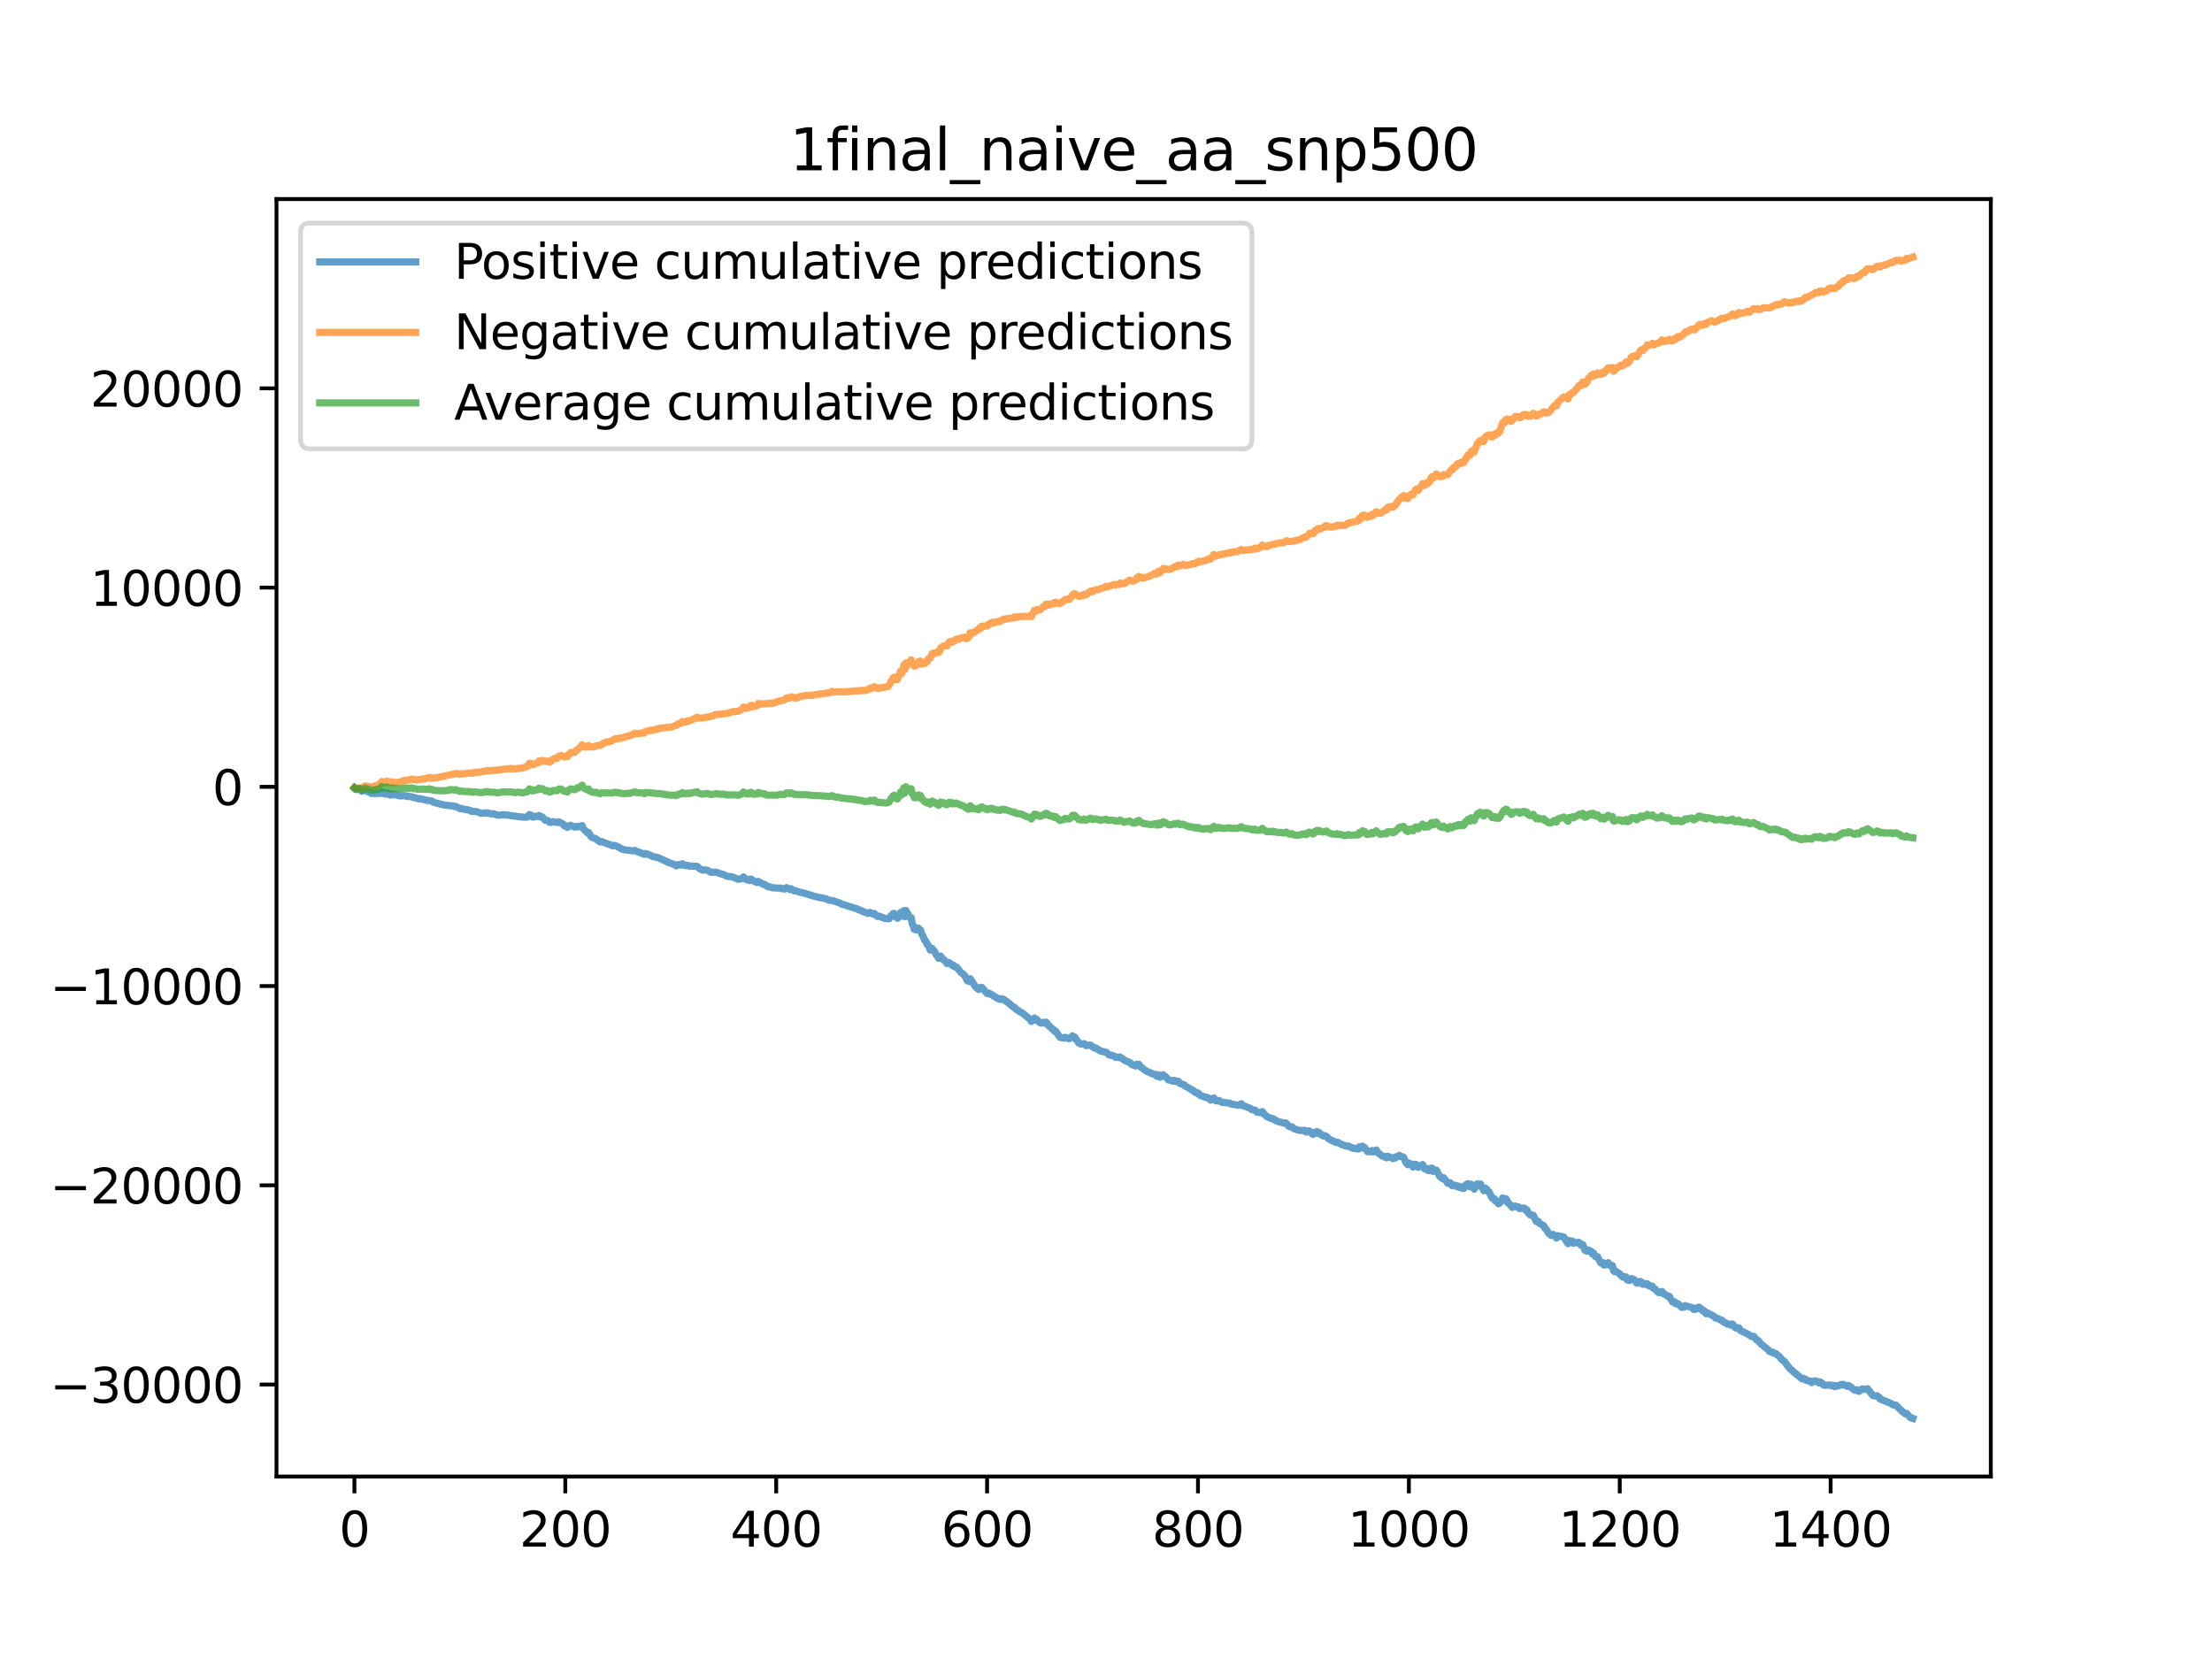 <?xml version="1.0" encoding="utf-8" standalone="no"?>
<!DOCTYPE svg PUBLIC "-//W3C//DTD SVG 1.1//EN"
  "http://www.w3.org/Graphics/SVG/1.1/DTD/svg11.dtd">
<svg xmlns:xlink="http://www.w3.org/1999/xlink" width="460.8pt" height="345.6pt" viewBox="0 0 460.8 345.6" xmlns="http://www.w3.org/2000/svg" version="1.1">
 <defs>
  <style type="text/css">*{stroke-linejoin: round; stroke-linecap: butt}</style>
 </defs>
 <g id="figure_1">
  <g id="patch_1">
   <path d="M 0 345.6 
L 460.8 345.6 
L 460.8 0 
L 0 0 
z
" style="fill: #ffffff"/>
  </g>
  <g id="axes_1">
   <g id="patch_2">
    <path d="M 57.6 307.584 
L 414.72 307.584 
L 414.72 41.472 
L 57.6 41.472 
z
" style="fill: #ffffff"/>
   </g>
   <g id="matplotlib.axis_1">
    <g id="xtick_1">
     <g id="line2d_1">
      <defs>
       <path id="md50d6822e4" d="M 0 0 
L 0 3.5 
" style="stroke: #000000; stroke-width: 0.8"/>
      </defs>
      <g>
       <use xlink:href="#md50d6822e4" x="73.833" y="307.584" style="stroke: #000000; stroke-width: 0.8"/>
      </g>
     </g>
     <g id="text_1">
      <!-- 0 -->
      <g transform="translate(70.651 322.182) scale(0.1 -0.1)">
       <defs>
        <path id="DejaVuSans-30" d="M 2034 4250 
Q 1547 4250 1301 3770 
Q 1056 3291 1056 2328 
Q 1056 1369 1301 889 
Q 1547 409 2034 409 
Q 2525 409 2770 889 
Q 3016 1369 3016 2328 
Q 3016 3291 2770 3770 
Q 2525 4250 2034 4250 
z
M 2034 4750 
Q 2819 4750 3233 4129 
Q 3647 3509 3647 2328 
Q 3647 1150 3233 529 
Q 2819 -91 2034 -91 
Q 1250 -91 836 529 
Q 422 1150 422 2328 
Q 422 3509 836 4129 
Q 1250 4750 2034 4750 
z
" transform="scale(0.016)"/>
       </defs>
       <use xlink:href="#DejaVuSans-30"/>
      </g>
     </g>
    </g>
    <g id="xtick_2">
     <g id="line2d_2">
      <g>
       <use xlink:href="#md50d6822e4" x="117.764" y="307.584" style="stroke: #000000; stroke-width: 0.8"/>
      </g>
     </g>
     <g id="text_2">
      <!-- 200 -->
      <g transform="translate(108.221 322.182) scale(0.1 -0.1)">
       <defs>
        <path id="DejaVuSans-32" d="M 1228 531 
L 3431 531 
L 3431 0 
L 469 0 
L 469 531 
Q 828 903 1448 1529 
Q 2069 2156 2228 2338 
Q 2531 2678 2651 2914 
Q 2772 3150 2772 3378 
Q 2772 3750 2511 3984 
Q 2250 4219 1831 4219 
Q 1534 4219 1204 4116 
Q 875 4013 500 3803 
L 500 4441 
Q 881 4594 1212 4672 
Q 1544 4750 1819 4750 
Q 2544 4750 2975 4387 
Q 3406 4025 3406 3419 
Q 3406 3131 3298 2873 
Q 3191 2616 2906 2266 
Q 2828 2175 2409 1742 
Q 1991 1309 1228 531 
z
" transform="scale(0.016)"/>
       </defs>
       <use xlink:href="#DejaVuSans-32"/>
       <use xlink:href="#DejaVuSans-30" x="63.623"/>
       <use xlink:href="#DejaVuSans-30" x="127.246"/>
      </g>
     </g>
    </g>
    <g id="xtick_3">
     <g id="line2d_3">
      <g>
       <use xlink:href="#md50d6822e4" x="161.696" y="307.584" style="stroke: #000000; stroke-width: 0.8"/>
      </g>
     </g>
     <g id="text_3">
      <!-- 400 -->
      <g transform="translate(152.152 322.182) scale(0.1 -0.1)">
       <defs>
        <path id="DejaVuSans-34" d="M 2419 4116 
L 825 1625 
L 2419 1625 
L 2419 4116 
z
M 2253 4666 
L 3047 4666 
L 3047 1625 
L 3713 1625 
L 3713 1100 
L 3047 1100 
L 3047 0 
L 2419 0 
L 2419 1100 
L 313 1100 
L 313 1709 
L 2253 4666 
z
" transform="scale(0.016)"/>
       </defs>
       <use xlink:href="#DejaVuSans-34"/>
       <use xlink:href="#DejaVuSans-30" x="63.623"/>
       <use xlink:href="#DejaVuSans-30" x="127.246"/>
      </g>
     </g>
    </g>
    <g id="xtick_4">
     <g id="line2d_4">
      <g>
       <use xlink:href="#md50d6822e4" x="205.628" y="307.584" style="stroke: #000000; stroke-width: 0.8"/>
      </g>
     </g>
     <g id="text_4">
      <!-- 600 -->
      <g transform="translate(196.084 322.182) scale(0.1 -0.1)">
       <defs>
        <path id="DejaVuSans-36" d="M 2113 2584 
Q 1688 2584 1439 2293 
Q 1191 2003 1191 1497 
Q 1191 994 1439 701 
Q 1688 409 2113 409 
Q 2538 409 2786 701 
Q 3034 994 3034 1497 
Q 3034 2003 2786 2293 
Q 2538 2584 2113 2584 
z
M 3366 4563 
L 3366 3988 
Q 3128 4100 2886 4159 
Q 2644 4219 2406 4219 
Q 1781 4219 1451 3797 
Q 1122 3375 1075 2522 
Q 1259 2794 1537 2939 
Q 1816 3084 2150 3084 
Q 2853 3084 3261 2657 
Q 3669 2231 3669 1497 
Q 3669 778 3244 343 
Q 2819 -91 2113 -91 
Q 1303 -91 875 529 
Q 447 1150 447 2328 
Q 447 3434 972 4092 
Q 1497 4750 2381 4750 
Q 2619 4750 2861 4703 
Q 3103 4656 3366 4563 
z
" transform="scale(0.016)"/>
       </defs>
       <use xlink:href="#DejaVuSans-36"/>
       <use xlink:href="#DejaVuSans-30" x="63.623"/>
       <use xlink:href="#DejaVuSans-30" x="127.246"/>
      </g>
     </g>
    </g>
    <g id="xtick_5">
     <g id="line2d_5">
      <g>
       <use xlink:href="#md50d6822e4" x="249.559" y="307.584" style="stroke: #000000; stroke-width: 0.8"/>
      </g>
     </g>
     <g id="text_5">
      <!-- 800 -->
      <g transform="translate(240.015 322.182) scale(0.1 -0.1)">
       <defs>
        <path id="DejaVuSans-38" d="M 2034 2216 
Q 1584 2216 1326 1975 
Q 1069 1734 1069 1313 
Q 1069 891 1326 650 
Q 1584 409 2034 409 
Q 2484 409 2743 651 
Q 3003 894 3003 1313 
Q 3003 1734 2745 1975 
Q 2488 2216 2034 2216 
z
M 1403 2484 
Q 997 2584 770 2862 
Q 544 3141 544 3541 
Q 544 4100 942 4425 
Q 1341 4750 2034 4750 
Q 2731 4750 3128 4425 
Q 3525 4100 3525 3541 
Q 3525 3141 3298 2862 
Q 3072 2584 2669 2484 
Q 3125 2378 3379 2068 
Q 3634 1759 3634 1313 
Q 3634 634 3220 271 
Q 2806 -91 2034 -91 
Q 1263 -91 848 271 
Q 434 634 434 1313 
Q 434 1759 690 2068 
Q 947 2378 1403 2484 
z
M 1172 3481 
Q 1172 3119 1398 2916 
Q 1625 2713 2034 2713 
Q 2441 2713 2670 2916 
Q 2900 3119 2900 3481 
Q 2900 3844 2670 4047 
Q 2441 4250 2034 4250 
Q 1625 4250 1398 4047 
Q 1172 3844 1172 3481 
z
" transform="scale(0.016)"/>
       </defs>
       <use xlink:href="#DejaVuSans-38"/>
       <use xlink:href="#DejaVuSans-30" x="63.623"/>
       <use xlink:href="#DejaVuSans-30" x="127.246"/>
      </g>
     </g>
    </g>
    <g id="xtick_6">
     <g id="line2d_6">
      <g>
       <use xlink:href="#md50d6822e4" x="293.491" y="307.584" style="stroke: #000000; stroke-width: 0.8"/>
      </g>
     </g>
     <g id="text_6">
      <!-- 1000 -->
      <g transform="translate(280.766 322.182) scale(0.1 -0.1)">
       <defs>
        <path id="DejaVuSans-31" d="M 794 531 
L 1825 531 
L 1825 4091 
L 703 3866 
L 703 4441 
L 1819 4666 
L 2450 4666 
L 2450 531 
L 3481 531 
L 3481 0 
L 794 0 
L 794 531 
z
" transform="scale(0.016)"/>
       </defs>
       <use xlink:href="#DejaVuSans-31"/>
       <use xlink:href="#DejaVuSans-30" x="63.623"/>
       <use xlink:href="#DejaVuSans-30" x="127.246"/>
       <use xlink:href="#DejaVuSans-30" x="190.869"/>
      </g>
     </g>
    </g>
    <g id="xtick_7">
     <g id="line2d_7">
      <g>
       <use xlink:href="#md50d6822e4" x="337.422" y="307.584" style="stroke: #000000; stroke-width: 0.8"/>
      </g>
     </g>
     <g id="text_7">
      <!-- 1200 -->
      <g transform="translate(324.697 322.182) scale(0.1 -0.1)">
       <use xlink:href="#DejaVuSans-31"/>
       <use xlink:href="#DejaVuSans-32" x="63.623"/>
       <use xlink:href="#DejaVuSans-30" x="127.246"/>
       <use xlink:href="#DejaVuSans-30" x="190.869"/>
      </g>
     </g>
    </g>
    <g id="xtick_8">
     <g id="line2d_8">
      <g>
       <use xlink:href="#md50d6822e4" x="381.354" y="307.584" style="stroke: #000000; stroke-width: 0.8"/>
      </g>
     </g>
     <g id="text_8">
      <!-- 1400 -->
      <g transform="translate(368.629 322.182) scale(0.1 -0.1)">
       <use xlink:href="#DejaVuSans-31"/>
       <use xlink:href="#DejaVuSans-34" x="63.623"/>
       <use xlink:href="#DejaVuSans-30" x="127.246"/>
       <use xlink:href="#DejaVuSans-30" x="190.869"/>
      </g>
     </g>
    </g>
   </g>
   <g id="matplotlib.axis_2">
    <g id="ytick_1">
     <g id="line2d_9">
      <defs>
       <path id="m4a59ee9075" d="M 0 0 
L -3.5 0 
" style="stroke: #000000; stroke-width: 0.8"/>
      </defs>
      <g>
       <use xlink:href="#m4a59ee9075" x="57.6" y="288.424" style="stroke: #000000; stroke-width: 0.8"/>
      </g>
     </g>
     <g id="text_9">
      <!-- −30000 -->
      <g transform="translate(10.408 292.223) scale(0.1 -0.1)">
       <defs>
        <path id="DejaVuSans-2212" d="M 678 2272 
L 4684 2272 
L 4684 1741 
L 678 1741 
L 678 2272 
z
" transform="scale(0.016)"/>
        <path id="DejaVuSans-33" d="M 2597 2516 
Q 3050 2419 3304 2112 
Q 3559 1806 3559 1356 
Q 3559 666 3084 287 
Q 2609 -91 1734 -91 
Q 1441 -91 1130 -33 
Q 819 25 488 141 
L 488 750 
Q 750 597 1062 519 
Q 1375 441 1716 441 
Q 2309 441 2620 675 
Q 2931 909 2931 1356 
Q 2931 1769 2642 2001 
Q 2353 2234 1838 2234 
L 1294 2234 
L 1294 2753 
L 1863 2753 
Q 2328 2753 2575 2939 
Q 2822 3125 2822 3475 
Q 2822 3834 2567 4026 
Q 2313 4219 1838 4219 
Q 1578 4219 1281 4162 
Q 984 4106 628 3988 
L 628 4550 
Q 988 4650 1302 4700 
Q 1616 4750 1894 4750 
Q 2613 4750 3031 4423 
Q 3450 4097 3450 3541 
Q 3450 3153 3228 2886 
Q 3006 2619 2597 2516 
z
" transform="scale(0.016)"/>
       </defs>
       <use xlink:href="#DejaVuSans-2212"/>
       <use xlink:href="#DejaVuSans-33" x="83.789"/>
       <use xlink:href="#DejaVuSans-30" x="147.412"/>
       <use xlink:href="#DejaVuSans-30" x="211.035"/>
       <use xlink:href="#DejaVuSans-30" x="274.658"/>
       <use xlink:href="#DejaVuSans-30" x="338.281"/>
      </g>
     </g>
    </g>
    <g id="ytick_2">
     <g id="line2d_10">
      <g>
       <use xlink:href="#m4a59ee9075" x="57.6" y="246.919" style="stroke: #000000; stroke-width: 0.8"/>
      </g>
     </g>
     <g id="text_10">
      <!-- −20000 -->
      <g transform="translate(10.408 250.718) scale(0.1 -0.1)">
       <use xlink:href="#DejaVuSans-2212"/>
       <use xlink:href="#DejaVuSans-32" x="83.789"/>
       <use xlink:href="#DejaVuSans-30" x="147.412"/>
       <use xlink:href="#DejaVuSans-30" x="211.035"/>
       <use xlink:href="#DejaVuSans-30" x="274.658"/>
       <use xlink:href="#DejaVuSans-30" x="338.281"/>
      </g>
     </g>
    </g>
    <g id="ytick_3">
     <g id="line2d_11">
      <g>
       <use xlink:href="#m4a59ee9075" x="57.6" y="205.414" style="stroke: #000000; stroke-width: 0.8"/>
      </g>
     </g>
     <g id="text_11">
      <!-- −10000 -->
      <g transform="translate(10.408 209.214) scale(0.1 -0.1)">
       <use xlink:href="#DejaVuSans-2212"/>
       <use xlink:href="#DejaVuSans-31" x="83.789"/>
       <use xlink:href="#DejaVuSans-30" x="147.412"/>
       <use xlink:href="#DejaVuSans-30" x="211.035"/>
       <use xlink:href="#DejaVuSans-30" x="274.658"/>
       <use xlink:href="#DejaVuSans-30" x="338.281"/>
      </g>
     </g>
    </g>
    <g id="ytick_4">
     <g id="line2d_12">
      <g>
       <use xlink:href="#m4a59ee9075" x="57.6" y="163.91" style="stroke: #000000; stroke-width: 0.8"/>
      </g>
     </g>
     <g id="text_12">
      <!-- 0 -->
      <g transform="translate(44.237 167.709) scale(0.1 -0.1)">
       <use xlink:href="#DejaVuSans-30"/>
      </g>
     </g>
    </g>
    <g id="ytick_5">
     <g id="line2d_13">
      <g>
       <use xlink:href="#m4a59ee9075" x="57.6" y="122.405" style="stroke: #000000; stroke-width: 0.8"/>
      </g>
     </g>
     <g id="text_13">
      <!-- 10000 -->
      <g transform="translate(18.788 126.205) scale(0.1 -0.1)">
       <use xlink:href="#DejaVuSans-31"/>
       <use xlink:href="#DejaVuSans-30" x="63.623"/>
       <use xlink:href="#DejaVuSans-30" x="127.246"/>
       <use xlink:href="#DejaVuSans-30" x="190.869"/>
       <use xlink:href="#DejaVuSans-30" x="254.492"/>
      </g>
     </g>
    </g>
    <g id="ytick_6">
     <g id="line2d_14">
      <g>
       <use xlink:href="#m4a59ee9075" x="57.6" y="80.901" style="stroke: #000000; stroke-width: 0.8"/>
      </g>
     </g>
     <g id="text_14">
      <!-- 20000 -->
      <g transform="translate(18.788 84.7) scale(0.1 -0.1)">
       <use xlink:href="#DejaVuSans-32"/>
       <use xlink:href="#DejaVuSans-30" x="63.623"/>
       <use xlink:href="#DejaVuSans-30" x="127.246"/>
       <use xlink:href="#DejaVuSans-30" x="190.869"/>
       <use xlink:href="#DejaVuSans-30" x="254.492"/>
      </g>
     </g>
    </g>
   </g>
   <g id="line2d_15">
    <path d="M 73.833 164.191 
L 74.052 164.44 
L 74.272 164.495 
L 74.711 164.389 
L 74.931 164.415 
L 75.37 164.822 
L 76.029 164.614 
L 76.908 165.036 
L 77.128 165.088 
L 77.347 165.289 
L 78.446 165.305 
L 78.665 165.171 
L 79.105 165.308 
L 79.544 164.914 
L 79.763 165.298 
L 79.983 165.161 
L 80.203 165.211 
L 80.422 165.432 
L 80.642 165.199 
L 81.301 165.642 
L 81.521 165.375 
L 81.74 165.386 
L 81.96 165.571 
L 82.18 165.492 
L 83.278 165.808 
L 84.376 165.735 
L 84.816 165.939 
L 85.035 165.895 
L 85.475 165.94 
L 85.694 165.945 
L 86.134 166.158 
L 86.353 166.137 
L 87.232 166.426 
L 87.452 166.362 
L 87.891 166.488 
L 88.11 166.481 
L 88.769 166.71 
L 89.868 166.822 
L 90.307 167.126 
L 92.504 167.705 
L 94.481 167.907 
L 94.7 168.012 
L 94.92 167.97 
L 95.799 168.445 
L 96.018 168.37 
L 96.458 168.543 
L 96.897 168.62 
L 97.336 168.689 
L 97.995 168.835 
L 98.215 169.017 
L 99.313 169.069 
L 100.192 169.434 
L 100.851 169.358 
L 101.07 169.318 
L 101.29 169.399 
L 101.51 169.323 
L 102.169 169.512 
L 102.608 169.549 
L 102.828 169.515 
L 103.706 169.828 
L 104.365 169.765 
L 105.244 169.734 
L 107.66 170.082 
L 108.099 170.132 
L 109.198 170.242 
L 109.637 170.217 
L 109.857 170.222 
L 110.296 169.671 
L 110.516 169.895 
L 110.735 169.881 
L 110.955 170.195 
L 111.175 170.21 
L 111.394 170.069 
L 112.053 170.068 
L 112.273 169.869 
L 112.493 170.191 
L 112.712 170.105 
L 112.932 170.167 
L 113.591 170.883 
L 113.81 170.83 
L 114.25 171.035 
L 114.469 171.309 
L 114.909 171.289 
L 115.128 171.15 
L 116.227 171.36 
L 116.446 171.203 
L 117.325 171.692 
L 117.545 172.02 
L 117.764 172.023 
L 118.204 172.37 
L 118.423 172.03 
L 118.643 172.099 
L 118.863 171.923 
L 119.741 172.309 
L 120.181 172.146 
L 120.4 172.262 
L 121.279 171.985 
L 121.499 172.626 
L 122.377 173.486 
L 122.597 173.406 
L 123.036 174.165 
L 123.256 174.408 
L 124.134 174.752 
L 124.574 175.081 
L 125.013 175.4 
L 125.233 175.285 
L 126.99 175.942 
L 127.649 176.209 
L 127.869 176.113 
L 128.308 176.187 
L 128.747 176.445 
L 128.967 176.49 
L 129.406 176.813 
L 130.065 177.038 
L 131.822 177.236 
L 132.262 177.164 
L 132.701 177.414 
L 133.14 177.536 
L 134.239 177.974 
L 134.458 177.8 
L 135.337 178.116 
L 135.996 178.437 
L 137.094 178.661 
L 139.291 179.671 
L 140.609 180.153 
L 140.828 180.366 
L 141.048 180.307 
L 141.268 180.106 
L 141.927 180.218 
L 142.146 179.93 
L 142.805 180.328 
L 143.245 180.266 
L 143.684 180.48 
L 143.904 180.397 
L 144.343 180.436 
L 145.222 180.476 
L 145.661 180.905 
L 146.32 181.242 
L 146.979 181.232 
L 147.418 181.309 
L 148.077 181.702 
L 149.175 181.689 
L 150.274 182.083 
L 150.713 182.16 
L 151.372 182.512 
L 151.811 182.587 
L 152.47 182.648 
L 153.788 183.168 
L 154.228 183.083 
L 154.667 182.982 
L 154.887 182.683 
L 155.546 183.289 
L 155.985 183.187 
L 156.204 183.442 
L 156.424 183.12 
L 157.303 183.685 
L 157.742 183.857 
L 157.962 183.612 
L 158.181 183.808 
L 158.401 183.846 
L 159.06 184.272 
L 159.28 184.221 
L 159.939 184.705 
L 160.378 184.719 
L 160.817 184.924 
L 161.696 184.981 
L 162.355 185.019 
L 162.575 184.981 
L 163.014 185.171 
L 163.234 185.121 
L 163.453 185.205 
L 163.893 184.907 
L 164.551 185.293 
L 164.771 185.132 
L 165.43 185.586 
L 165.65 185.535 
L 166.089 185.698 
L 166.748 185.902 
L 167.187 185.971 
L 169.823 186.766 
L 170.482 186.896 
L 171.581 187.142 
L 172.02 187.214 
L 172.679 187.538 
L 173.557 187.623 
L 175.095 188.184 
L 175.315 188.364 
L 175.974 188.504 
L 176.413 188.688 
L 178.61 189.347 
L 178.829 189.508 
L 179.049 189.524 
L 179.488 189.744 
L 180.806 190.293 
L 181.245 190.068 
L 181.685 190.327 
L 181.904 190.444 
L 182.124 190.272 
L 182.563 190.725 
L 182.783 190.917 
L 183.222 190.881 
L 184.321 191.343 
L 185.199 191.39 
L 185.639 190.727 
L 185.858 190.769 
L 186.078 190.284 
L 186.298 190.304 
L 186.517 191.001 
L 186.737 190.696 
L 186.957 191.293 
L 187.176 190.948 
L 187.396 190.877 
L 187.616 190.091 
L 187.835 190.865 
L 188.055 190.453 
L 188.275 189.697 
L 188.494 190.968 
L 188.714 189.676 
L 188.934 190.581 
L 189.153 190.353 
L 189.373 190.983 
L 189.812 191.178 
L 190.032 192.451 
L 190.251 192.8 
L 190.471 193.598 
L 190.691 193.247 
L 190.91 193.738 
L 191.13 193.613 
L 191.35 193.357 
L 191.569 193.729 
L 191.789 193.783 
L 192.009 194.572 
L 192.228 194.899 
L 192.668 195.928 
L 192.887 196.101 
L 193.107 196.717 
L 193.327 196.855 
L 193.546 197.262 
L 193.766 197.908 
L 193.986 197.808 
L 194.205 197.579 
L 194.425 198.064 
L 194.645 198.134 
L 195.084 198.976 
L 195.304 199.099 
L 195.523 199.635 
L 195.743 199.515 
L 195.963 199.178 
L 196.402 199.838 
L 196.622 199.885 
L 197.281 200.723 
L 197.72 200.518 
L 198.379 201.124 
L 198.598 201.053 
L 198.818 201.397 
L 199.038 201.362 
L 199.257 201.454 
L 200.136 202.547 
L 200.575 202.854 
L 201.015 203.313 
L 201.454 204.251 
L 201.893 204.475 
L 202.113 203.88 
L 203.211 205.565 
L 203.87 206.128 
L 204.09 205.717 
L 204.31 205.921 
L 204.529 205.707 
L 205.628 206.962 
L 205.847 206.84 
L 206.067 207.068 
L 206.287 207.017 
L 207.824 208.007 
L 208.044 208.008 
L 208.263 208.177 
L 208.703 208.063 
L 208.922 208.241 
L 209.142 208.209 
L 209.362 208.452 
L 209.801 208.683 
L 210.68 209.441 
L 211.119 209.787 
L 211.339 209.835 
L 211.558 210.17 
L 212.217 210.572 
L 212.437 210.763 
L 212.876 210.946 
L 214.634 212.375 
L 214.853 212.792 
L 215.073 212.365 
L 215.292 212.35 
L 215.512 212.079 
L 215.732 212.489 
L 215.951 212.324 
L 216.391 212.834 
L 216.83 213.143 
L 217.489 212.968 
L 217.709 213.179 
L 217.928 212.932 
L 218.148 213.166 
L 218.587 213.821 
L 218.807 213.891 
L 219.246 214.404 
L 219.466 214.457 
L 219.686 214.832 
L 219.905 214.796 
L 220.784 216.07 
L 221.443 216.232 
L 221.663 216.273 
L 221.882 216.092 
L 222.541 216.348 
L 222.761 216.353 
L 222.981 216.159 
L 223.2 216.178 
L 223.42 215.774 
L 223.639 216.067 
L 223.859 216.017 
L 224.738 217.281 
L 224.957 217.323 
L 225.177 217.505 
L 225.836 217.411 
L 226.275 217.83 
L 226.934 217.694 
L 227.154 217.719 
L 228.033 218.353 
L 228.252 218.304 
L 228.692 218.614 
L 228.911 218.689 
L 229.131 218.91 
L 230.449 219.208 
L 230.888 219.615 
L 231.108 219.787 
L 231.767 219.87 
L 232.206 220.081 
L 232.426 220.279 
L 232.865 220.243 
L 233.085 220.328 
L 233.304 220.176 
L 234.403 220.967 
L 235.501 221.404 
L 235.721 221.734 
L 236.599 222.056 
L 236.819 221.714 
L 237.039 221.953 
L 237.258 221.717 
L 237.698 222.354 
L 237.917 222.433 
L 238.357 222.796 
L 238.796 223.121 
L 240.334 223.796 
L 240.553 223.786 
L 240.773 223.9 
L 240.992 224.196 
L 241.212 223.89 
L 241.432 223.926 
L 241.651 224.402 
L 242.091 224.087 
L 242.31 223.899 
L 242.53 224.253 
L 242.75 224.23 
L 243.409 224.967 
L 243.628 224.976 
L 244.068 225.125 
L 244.287 225.236 
L 244.507 225.057 
L 244.727 225.113 
L 244.946 225.302 
L 245.386 225.226 
L 245.605 225.384 
L 245.825 225.715 
L 246.704 225.987 
L 246.923 226.291 
L 247.582 226.601 
L 248.022 226.886 
L 248.241 227.057 
L 248.461 227.084 
L 248.9 227.534 
L 249.339 227.568 
L 249.559 227.869 
L 249.779 227.852 
L 249.998 228.169 
L 250.438 228.36 
L 250.657 228.383 
L 250.877 228.529 
L 251.097 228.507 
L 251.316 228.656 
L 251.536 228.633 
L 251.756 228.736 
L 252.195 229.177 
L 252.634 229.013 
L 252.854 228.724 
L 253.293 229.329 
L 253.952 229.243 
L 254.172 229.475 
L 254.392 229.513 
L 254.611 229.67 
L 254.831 229.638 
L 255.27 229.713 
L 256.149 229.776 
L 256.369 229.959 
L 257.247 230.116 
L 257.906 230.243 
L 258.345 230.167 
L 258.565 229.934 
L 259.004 230.373 
L 259.224 230.401 
L 259.663 230.598 
L 260.542 230.93 
L 260.762 231.156 
L 261.421 231.258 
L 261.86 231.684 
L 262.739 231.771 
L 262.958 231.56 
L 263.398 232.184 
L 263.617 232.313 
L 264.057 232.714 
L 264.496 232.81 
L 264.716 232.978 
L 265.155 233.022 
L 265.375 233.257 
L 265.594 233.259 
L 266.033 233.572 
L 267.571 233.995 
L 267.791 233.915 
L 268.01 234.053 
L 268.45 234.595 
L 268.889 234.778 
L 269.109 234.715 
L 269.548 235.131 
L 270.207 235.348 
L 270.866 235.502 
L 271.745 235.472 
L 271.964 235.745 
L 272.184 235.839 
L 272.404 235.784 
L 272.623 235.553 
L 272.843 235.655 
L 273.502 236.308 
L 273.722 236.223 
L 273.941 235.844 
L 274.161 235.912 
L 274.38 235.733 
L 274.6 236.108 
L 274.82 235.939 
L 275.259 236.419 
L 275.698 236.644 
L 275.918 236.558 
L 276.357 236.755 
L 276.797 237.251 
L 278.334 238.006 
L 278.554 237.926 
L 278.993 238.156 
L 279.652 238.491 
L 280.531 238.783 
L 280.751 238.719 
L 280.97 238.772 
L 281.41 239.012 
L 281.629 239.136 
L 281.849 239.108 
L 282.069 239.261 
L 282.727 239.312 
L 282.947 239.364 
L 283.167 238.9 
L 283.386 239.202 
L 283.826 238.755 
L 284.045 239.137 
L 284.265 239.058 
L 284.924 239.922 
L 285.144 239.788 
L 285.363 239.929 
L 285.803 239.67 
L 286.022 239.99 
L 286.681 239.557 
L 287.121 240.197 
L 287.999 240.853 
L 288.439 240.909 
L 288.658 241.13 
L 288.878 241.19 
L 289.098 240.867 
L 290.196 241.356 
L 290.416 241.135 
L 290.635 241.246 
L 290.855 240.976 
L 291.075 240.998 
L 291.514 240.678 
L 291.733 240.946 
L 291.953 240.881 
L 292.392 241.073 
L 292.832 242.098 
L 293.271 242.626 
L 293.491 242.26 
L 293.71 242.434 
L 293.93 242.456 
L 294.369 243.12 
L 294.809 242.538 
L 295.028 242.603 
L 295.248 243.036 
L 295.468 243.177 
L 295.687 242.859 
L 296.127 242.808 
L 296.346 242.604 
L 296.786 243.512 
L 297.005 243.564 
L 297.225 243.405 
L 297.445 243.836 
L 297.664 243.874 
L 297.884 243.758 
L 298.104 243.342 
L 298.323 243.34 
L 298.543 244.032 
L 299.202 243.744 
L 299.861 244.929 
L 300.08 245.21 
L 300.3 245.306 
L 300.52 245.549 
L 300.739 245.34 
L 300.959 245.726 
L 301.179 245.877 
L 301.618 246.53 
L 302.057 246.379 
L 302.277 246.611 
L 302.497 247.005 
L 302.936 246.861 
L 303.375 247.157 
L 303.595 247.032 
L 303.815 247.1 
L 304.034 247.389 
L 304.254 247.227 
L 304.474 247.25 
L 304.693 247.587 
L 304.913 247.576 
L 305.133 247.307 
L 305.352 246.818 
L 305.572 247.005 
L 305.792 246.584 
L 306.011 246.701 
L 306.231 247.243 
L 306.451 246.692 
L 306.89 247.064 
L 307.11 247.72 
L 307.329 247.04 
L 307.549 247.029 
L 307.769 246.607 
L 307.988 246.839 
L 308.427 246.647 
L 308.647 247.334 
L 308.867 247.552 
L 309.086 248.04 
L 309.306 247.459 
L 309.745 247.756 
L 309.965 248.205 
L 310.185 248.279 
L 310.844 249.592 
L 311.283 249.694 
L 311.503 250.172 
L 311.722 250.143 
L 312.162 250.756 
L 312.381 250.655 
L 312.821 250.05 
L 313.04 249.563 
L 313.26 249.741 
L 313.48 250.073 
L 313.699 249.704 
L 313.919 250.017 
L 314.139 250.602 
L 314.358 250.701 
L 315.017 251.522 
L 315.237 251.273 
L 315.676 251.237 
L 315.896 251.416 
L 316.335 251.411 
L 316.555 251.783 
L 317.433 251.647 
L 317.653 251.74 
L 317.873 252.138 
L 318.092 252.05 
L 318.312 252.606 
L 318.751 253.092 
L 318.971 253.06 
L 319.191 253.237 
L 319.41 253.166 
L 320.069 254.474 
L 320.509 254.467 
L 320.728 254.867 
L 321.168 255.106 
L 321.607 255.364 
L 321.827 255.873 
L 322.046 255.986 
L 322.486 256.717 
L 322.705 257.017 
L 322.925 257.116 
L 323.145 257.373 
L 323.364 257.35 
L 323.584 257.161 
L 324.023 257.528 
L 324.243 257.908 
L 324.463 257.411 
L 325.78 257.698 
L 326.22 258.442 
L 326.659 259.084 
L 326.879 258.407 
L 327.098 258.622 
L 327.538 258.525 
L 327.757 258.97 
L 328.856 258.794 
L 329.075 258.938 
L 329.295 259.369 
L 329.734 259.296 
L 330.174 260.451 
L 330.613 260.663 
L 330.833 260.373 
L 331.492 260.703 
L 331.711 261.212 
L 331.931 261.002 
L 332.37 261.776 
L 332.81 261.805 
L 333.249 262.711 
L 333.469 263.079 
L 333.908 263.018 
L 334.127 263.533 
L 334.347 263.449 
L 334.567 263.492 
L 334.786 263.148 
L 335.006 263.051 
L 335.445 263.627 
L 335.665 263.783 
L 335.885 263.635 
L 336.104 264.655 
L 336.324 264.895 
L 336.544 264.784 
L 336.983 265.105 
L 337.203 265.189 
L 338.081 266.055 
L 338.301 266.102 
L 338.521 265.965 
L 338.74 266.015 
L 338.96 266.612 
L 339.399 266.755 
L 339.839 266.362 
L 340.058 266.399 
L 340.278 266.626 
L 340.498 266.609 
L 340.937 267.283 
L 341.157 267.318 
L 341.376 266.998 
L 341.816 266.971 
L 342.035 267.175 
L 342.255 267.549 
L 342.474 267.384 
L 342.694 267.537 
L 343.133 267.415 
L 343.353 267.764 
L 343.573 267.894 
L 343.792 267.829 
L 344.012 268.047 
L 344.232 267.96 
L 344.451 268.378 
L 344.671 268.443 
L 345.55 269.288 
L 345.769 269.281 
L 346.209 269.045 
L 346.648 269.598 
L 347.087 269.753 
L 347.527 270.137 
L 347.746 270.059 
L 348.405 271.22 
L 348.845 271.176 
L 349.064 271.591 
L 349.504 271.553 
L 349.723 271.717 
L 350.163 272.173 
L 350.382 272.376 
L 350.602 272.253 
L 350.821 272.298 
L 351.041 271.989 
L 352.579 272.427 
L 352.798 272.781 
L 353.018 272.792 
L 353.238 272.583 
L 353.457 272.65 
L 353.677 272.371 
L 353.897 272.306 
L 354.116 272.413 
L 354.336 272.754 
L 354.556 272.761 
L 354.775 273.135 
L 354.995 273.031 
L 355.434 273.677 
L 355.654 273.478 
L 356.972 274.163 
L 357.411 274.585 
L 357.851 274.655 
L 358.51 275.019 
L 358.729 275.025 
L 358.949 275.328 
L 359.608 275.666 
L 359.827 275.827 
L 360.047 275.797 
L 360.486 276.017 
L 360.706 275.828 
L 360.926 275.831 
L 361.365 276.485 
L 361.585 276.629 
L 362.024 276.569 
L 362.244 276.612 
L 362.463 277.103 
L 363.342 277.553 
L 364.221 277.952 
L 364.66 278.284 
L 364.88 278.428 
L 365.319 278.378 
L 365.978 279.196 
L 366.198 279.201 
L 366.857 279.972 
L 368.394 281.199 
L 368.614 281.548 
L 369.273 281.679 
L 369.492 281.898 
L 369.932 281.964 
L 370.371 282.357 
L 370.591 282.497 
L 371.25 283.298 
L 371.689 283.563 
L 372.348 284.457 
L 372.787 285.014 
L 373.666 285.817 
L 375.423 287.249 
L 375.643 287.142 
L 376.082 287.277 
L 376.302 287.579 
L 377.18 287.719 
L 377.4 288.022 
L 377.839 287.723 
L 378.059 287.642 
L 378.279 287.681 
L 378.498 287.85 
L 378.718 287.83 
L 378.938 288.086 
L 379.157 287.877 
L 379.597 288.165 
L 379.816 288.494 
L 380.036 288.591 
L 381.354 288.517 
L 381.574 288.684 
L 382.013 288.624 
L 382.233 288.885 
L 382.452 288.658 
L 382.892 288.73 
L 383.551 288.404 
L 383.77 288.525 
L 383.99 288.396 
L 384.868 288.822 
L 385.088 288.624 
L 385.308 288.829 
L 385.527 288.873 
L 385.967 289.32 
L 386.406 289.62 
L 386.845 289.512 
L 387.065 289.79 
L 387.285 289.838 
L 387.504 289.59 
L 387.724 289.527 
L 387.944 289.326 
L 388.603 289.41 
L 389.042 289.294 
L 390.14 290.693 
L 390.799 290.834 
L 391.019 290.737 
L 391.239 291.024 
L 391.458 291.071 
L 391.678 291.458 
L 394.094 292.435 
L 394.314 292.656 
L 394.753 292.711 
L 394.973 292.722 
L 396.291 294.062 
L 396.73 294.312 
L 396.95 294.564 
L 397.169 294.425 
L 397.609 294.941 
L 398.048 295.348 
L 398.487 295.488 
L 398.487 295.488 
" clip-path="url(#pfcd4f43fe9)" style="fill: none; stroke: #1f77b4; stroke-opacity: 0.7; stroke-width: 1.5; stroke-linecap: square"/>
   </g>
   <g id="line2d_16">
    <path d="M 73.833 164.078 
L 74.052 164.227 
L 74.492 164.206 
L 74.931 164.109 
L 75.37 164.297 
L 76.029 163.727 
L 77.567 163.994 
L 78.006 163.757 
L 79.105 163.41 
L 79.544 162.808 
L 79.763 163.091 
L 79.983 162.889 
L 80.203 162.839 
L 80.422 162.98 
L 80.642 162.718 
L 81.301 163.092 
L 81.521 162.85 
L 81.74 162.872 
L 81.96 163.075 
L 82.18 162.969 
L 82.399 163.038 
L 82.839 162.974 
L 83.058 163.042 
L 84.376 162.509 
L 84.816 162.633 
L 85.035 162.47 
L 85.255 162.478 
L 85.694 162.296 
L 86.134 162.424 
L 86.353 162.379 
L 86.793 162.498 
L 87.891 162.301 
L 88.11 162.228 
L 88.33 162.295 
L 89.428 161.968 
L 89.648 162.124 
L 89.868 162.003 
L 90.307 162.111 
L 90.746 162.056 
L 95.14 161.123 
L 95.799 161.291 
L 96.018 161.163 
L 96.458 161.197 
L 96.897 161.16 
L 97.336 161.064 
L 97.775 161.041 
L 98.434 161.084 
L 98.874 160.892 
L 100.192 160.836 
L 100.851 160.656 
L 101.51 160.495 
L 101.949 160.571 
L 104.146 160.376 
L 105.683 160.137 
L 106.122 160.152 
L 106.342 160.054 
L 107.001 160.186 
L 108.758 159.989 
L 108.978 159.985 
L 109.637 159.714 
L 109.857 159.667 
L 110.296 159.009 
L 110.516 159.158 
L 110.735 159.064 
L 110.955 159.298 
L 111.175 159.265 
L 111.394 159.081 
L 111.834 158.974 
L 112.053 158.892 
L 112.273 158.521 
L 112.493 158.711 
L 112.932 158.401 
L 113.591 158.645 
L 114.03 158.533 
L 114.25 158.559 
L 114.469 158.754 
L 114.909 158.488 
L 115.128 158.202 
L 115.348 158.146 
L 115.568 157.967 
L 116.007 157.989 
L 116.446 157.505 
L 116.666 157.54 
L 116.886 157.402 
L 117.105 157.522 
L 117.325 157.514 
L 117.545 157.7 
L 117.764 157.582 
L 118.204 157.632 
L 118.423 157.171 
L 118.643 157.117 
L 118.863 156.766 
L 119.741 156.711 
L 120.181 156.164 
L 120.4 156.124 
L 121.059 155.458 
L 121.279 155.142 
L 121.499 155.588 
L 121.938 155.585 
L 122.377 155.614 
L 122.597 155.303 
L 122.816 155.61 
L 123.695 155.566 
L 124.574 155.261 
L 125.013 155.313 
L 125.452 154.973 
L 126.331 154.541 
L 126.77 154.577 
L 127.21 154.417 
L 127.649 154.228 
L 128.088 153.945 
L 128.308 153.884 
L 128.747 153.933 
L 128.967 153.76 
L 129.406 153.76 
L 131.603 153.12 
L 132.262 152.72 
L 132.481 152.835 
L 134.239 152.695 
L 134.458 152.401 
L 135.557 152.106 
L 135.776 152.172 
L 136.435 151.979 
L 136.875 151.929 
L 137.094 151.763 
L 139.95 151.434 
L 141.048 151.027 
L 141.268 150.747 
L 141.927 150.622 
L 142.146 150.296 
L 142.805 150.426 
L 143.245 150.153 
L 143.464 150.214 
L 144.782 149.684 
L 145.222 149.394 
L 145.441 149.589 
L 146.54 149.563 
L 147.199 149.363 
L 147.638 149.339 
L 148.516 149.123 
L 148.956 148.882 
L 151.592 148.605 
L 152.47 148.282 
L 153.788 148.177 
L 154.228 147.943 
L 154.667 147.672 
L 154.887 147.289 
L 155.106 147.438 
L 155.326 147.391 
L 155.546 147.559 
L 155.985 147.242 
L 156.204 147.376 
L 156.424 146.964 
L 156.644 146.941 
L 157.083 147.218 
L 157.303 147.04 
L 157.522 147.078 
L 157.742 146.967 
L 157.962 146.552 
L 158.181 146.666 
L 158.621 146.593 
L 158.84 146.666 
L 159.499 146.567 
L 159.939 146.586 
L 160.378 146.491 
L 160.817 146.555 
L 162.575 145.946 
L 162.794 145.993 
L 163.673 145.643 
L 163.893 145.382 
L 164.551 145.393 
L 164.771 145.148 
L 165.43 145.377 
L 165.65 145.315 
L 165.869 145.42 
L 166.309 145.311 
L 166.528 145.132 
L 166.748 145.13 
L 167.187 144.992 
L 168.505 144.817 
L 168.945 144.885 
L 169.604 144.74 
L 172.898 144.298 
L 173.338 144.032 
L 173.997 144.204 
L 174.656 144.083 
L 175.095 144.125 
L 175.534 144.146 
L 175.974 144.098 
L 176.413 144.084 
L 176.852 144.06 
L 178.61 143.895 
L 178.829 143.935 
L 179.049 143.839 
L 179.269 143.894 
L 179.708 143.793 
L 180.147 143.875 
L 180.587 143.726 
L 180.806 143.712 
L 181.245 143.323 
L 181.465 143.414 
L 181.904 143.32 
L 182.124 143.038 
L 182.563 143.268 
L 182.783 143.39 
L 183.003 143.382 
L 183.222 143.257 
L 183.442 143.336 
L 184.98 143.007 
L 185.199 142.803 
L 185.639 141.88 
L 185.858 141.794 
L 186.078 141.21 
L 186.298 141.052 
L 186.517 141.566 
L 186.737 141.139 
L 186.957 141.59 
L 187.616 139.802 
L 187.835 140.316 
L 188.055 139.681 
L 188.275 138.552 
L 188.494 139.476 
L 188.714 138.105 
L 188.934 138.687 
L 189.153 138.144 
L 189.373 138.162 
L 189.812 137.444 
L 190.032 138.203 
L 190.251 138.213 
L 190.471 138.774 
L 190.691 138.344 
L 190.91 138.633 
L 191.13 138.372 
L 191.35 137.796 
L 191.569 137.952 
L 191.789 137.711 
L 192.009 138.362 
L 192.228 138.142 
L 192.668 138.231 
L 192.887 137.917 
L 193.107 137.852 
L 193.327 137.303 
L 193.546 137.123 
L 193.766 137.142 
L 194.205 136.144 
L 194.425 136.271 
L 194.645 136.03 
L 195.084 135.996 
L 195.304 135.766 
L 195.523 135.955 
L 195.743 135.647 
L 195.963 134.982 
L 196.622 134.549 
L 197.281 134.524 
L 197.72 133.747 
L 198.159 133.605 
L 198.379 133.792 
L 198.598 133.491 
L 198.818 133.516 
L 199.257 133.135 
L 199.697 133.183 
L 200.136 132.908 
L 200.575 132.8 
L 200.795 132.872 
L 201.015 132.737 
L 201.234 133.029 
L 201.454 133.027 
L 201.893 132.635 
L 202.113 131.814 
L 202.772 131.866 
L 203.431 131.322 
L 203.87 131.186 
L 204.09 130.774 
L 204.31 130.866 
L 204.529 130.441 
L 205.188 130.466 
L 205.408 130.369 
L 205.628 130.424 
L 205.847 130.082 
L 206.067 130.036 
L 206.287 129.821 
L 206.506 129.857 
L 206.726 129.628 
L 207.165 129.731 
L 207.604 129.514 
L 208.044 129.492 
L 208.263 129.504 
L 208.703 129.133 
L 208.922 129.14 
L 209.142 128.959 
L 209.362 129.033 
L 209.581 128.891 
L 210.899 128.753 
L 211.119 128.694 
L 211.339 128.486 
L 211.558 128.648 
L 212.217 128.466 
L 213.535 128.361 
L 213.755 128.438 
L 214.634 128.327 
L 214.853 128.463 
L 215.073 127.839 
L 215.292 127.636 
L 215.512 127.118 
L 215.732 127.348 
L 215.951 127.013 
L 216.171 126.979 
L 216.61 127.081 
L 217.269 126.501 
L 217.489 126.282 
L 217.709 126.322 
L 217.928 125.885 
L 218.148 125.825 
L 218.587 126.048 
L 218.807 125.846 
L 219.246 125.829 
L 219.466 125.569 
L 219.686 125.761 
L 219.905 125.442 
L 220.125 125.573 
L 220.564 125.603 
L 220.784 125.774 
L 221.443 125.238 
L 221.663 125.183 
L 221.882 124.866 
L 222.761 124.869 
L 222.981 124.491 
L 223.2 124.404 
L 223.42 123.891 
L 223.639 123.94 
L 223.859 123.66 
L 224.518 124.088 
L 224.738 124.239 
L 224.957 124.099 
L 225.177 124.13 
L 225.397 124.042 
L 225.616 124.104 
L 225.836 123.805 
L 226.275 123.916 
L 226.495 123.776 
L 226.715 123.489 
L 226.934 123.39 
L 227.154 123.146 
L 227.374 123.115 
L 227.593 123.248 
L 228.252 122.846 
L 228.692 122.843 
L 229.79 122.468 
L 230.449 122.128 
L 230.669 122.247 
L 232.206 121.741 
L 232.426 121.855 
L 232.865 121.719 
L 233.085 121.772 
L 233.304 121.463 
L 234.183 121.601 
L 234.622 121.269 
L 235.062 121.028 
L 235.281 120.845 
L 235.94 121.045 
L 236.38 120.917 
L 236.599 120.833 
L 236.819 120.368 
L 237.039 120.456 
L 237.258 120.077 
L 237.698 120.354 
L 237.917 120.3 
L 238.137 120.398 
L 239.016 120.201 
L 240.334 119.616 
L 240.553 119.422 
L 240.773 119.436 
L 240.992 119.584 
L 241.212 119.141 
L 241.432 118.974 
L 241.651 119.282 
L 242.31 118.43 
L 242.53 118.656 
L 242.75 118.488 
L 243.189 118.586 
L 243.409 118.657 
L 243.628 118.555 
L 243.848 118.6 
L 244.727 118.043 
L 244.946 118.111 
L 245.386 117.745 
L 245.605 117.743 
L 245.825 117.905 
L 246.484 117.551 
L 246.923 117.825 
L 247.363 117.697 
L 248.241 117.533 
L 248.461 117.405 
L 248.9 117.466 
L 249.339 117.122 
L 249.559 117.172 
L 249.779 116.913 
L 249.998 117.053 
L 251.316 116.675 
L 251.756 116.409 
L 252.195 116.491 
L 252.854 115.527 
L 253.293 115.858 
L 254.172 115.535 
L 254.392 115.442 
L 254.611 115.512 
L 255.71 115.223 
L 255.929 115.223 
L 256.149 115.068 
L 256.369 115.17 
L 257.028 114.929 
L 257.686 114.952 
L 258.565 114.464 
L 258.785 114.642 
L 259.444 114.602 
L 261.201 114.412 
L 261.421 114.183 
L 261.64 114.343 
L 261.86 114.338 
L 262.739 113.902 
L 262.958 113.547 
L 263.398 113.825 
L 263.617 113.794 
L 263.837 113.907 
L 264.057 113.836 
L 264.276 113.621 
L 266.692 113.063 
L 267.351 113.081 
L 268.01 112.646 
L 268.45 112.839 
L 269.328 112.727 
L 269.768 112.654 
L 270.866 112.375 
L 271.745 111.885 
L 271.964 111.952 
L 272.184 111.836 
L 272.843 111.071 
L 273.502 111.174 
L 273.722 111.016 
L 273.941 110.53 
L 274.161 110.514 
L 274.38 110.227 
L 274.6 110.363 
L 274.82 110.07 
L 275.039 110.144 
L 275.698 109.919 
L 276.138 109.522 
L 276.357 109.5 
L 276.577 109.742 
L 277.456 109.791 
L 278.334 109.592 
L 278.554 109.402 
L 278.774 109.504 
L 279.433 109.409 
L 280.092 109.466 
L 280.531 109.25 
L 280.751 109.011 
L 282.947 108.516 
L 283.167 107.981 
L 283.386 108.149 
L 283.826 107.37 
L 284.045 107.573 
L 284.265 107.321 
L 284.485 107.453 
L 284.704 107.775 
L 284.924 107.716 
L 285.144 107.497 
L 285.363 107.613 
L 285.803 107.153 
L 286.022 107.4 
L 286.681 106.595 
L 287.121 106.871 
L 287.34 106.856 
L 287.56 106.96 
L 288.439 106.295 
L 288.658 106.314 
L 288.878 106.183 
L 289.098 105.677 
L 289.757 105.495 
L 289.976 105.645 
L 290.196 105.653 
L 290.416 105.334 
L 290.635 105.33 
L 291.514 103.99 
L 291.733 103.928 
L 291.953 103.575 
L 292.392 103.232 
L 292.832 103.784 
L 293.271 103.861 
L 293.491 103.242 
L 293.71 103.232 
L 293.93 102.968 
L 294.15 102.958 
L 294.369 103.065 
L 294.809 102.115 
L 295.028 101.915 
L 295.248 102.13 
L 295.468 102.137 
L 295.687 101.689 
L 296.127 101.205 
L 296.346 100.747 
L 296.566 100.864 
L 296.786 101.125 
L 297.005 100.964 
L 297.225 100.527 
L 297.445 100.723 
L 297.884 100.228 
L 298.104 99.538 
L 298.323 99.307 
L 298.543 99.633 
L 298.763 99.401 
L 299.202 98.737 
L 299.861 99.26 
L 300.08 99.317 
L 300.3 99.175 
L 300.52 99.258 
L 300.739 98.851 
L 300.959 98.941 
L 301.618 98.863 
L 302.277 97.914 
L 302.497 97.912 
L 302.936 97.272 
L 303.156 97.271 
L 303.375 97.095 
L 303.595 96.676 
L 303.815 96.501 
L 304.034 96.65 
L 304.474 96.235 
L 304.693 96.447 
L 304.913 96.354 
L 305.133 95.99 
L 305.352 95.408 
L 305.572 95.379 
L 305.792 94.782 
L 306.011 94.625 
L 306.231 94.861 
L 306.451 94.029 
L 306.89 93.853 
L 307.11 94.189 
L 307.329 93.375 
L 307.549 93.119 
L 307.769 92.384 
L 307.988 92.283 
L 308.208 91.862 
L 308.427 91.733 
L 308.647 91.997 
L 308.867 91.768 
L 309.086 91.979 
L 309.306 91.165 
L 309.745 90.763 
L 309.965 90.918 
L 310.185 90.619 
L 310.404 90.608 
L 310.844 91.048 
L 311.283 90.483 
L 311.503 90.652 
L 311.722 90.226 
L 311.942 90.115 
L 312.162 90.235 
L 312.381 89.986 
L 313.04 88.069 
L 313.26 87.924 
L 313.48 88.047 
L 313.699 87.398 
L 313.919 87.29 
L 314.139 87.573 
L 314.358 87.398 
L 314.578 87.438 
L 314.798 87.778 
L 315.017 87.599 
L 315.237 87.148 
L 315.457 87.024 
L 315.676 86.748 
L 316.335 86.823 
L 316.555 87.033 
L 316.774 86.985 
L 317.214 86.485 
L 317.433 86.346 
L 317.653 86.341 
L 317.873 86.57 
L 318.092 86.353 
L 318.312 86.72 
L 318.751 86.732 
L 318.971 86.427 
L 319.191 86.365 
L 319.41 86.084 
L 319.63 86.469 
L 320.069 86.682 
L 320.509 86.301 
L 320.728 86.397 
L 321.607 85.773 
L 321.827 86.045 
L 322.046 85.902 
L 322.266 86.025 
L 322.705 85.832 
L 323.804 84.518 
L 324.023 84.463 
L 324.243 84.573 
L 324.463 83.89 
L 325.561 82.833 
L 325.78 82.687 
L 326 82.842 
L 326.22 82.84 
L 326.659 83.101 
L 326.879 82.204 
L 327.098 82.257 
L 327.538 81.775 
L 327.757 81.818 
L 329.075 80.211 
L 329.295 80.381 
L 329.734 79.57 
L 330.174 80.056 
L 330.613 79.538 
L 330.833 78.933 
L 331.492 78.191 
L 331.711 78.437 
L 331.931 77.9 
L 332.151 78.154 
L 332.37 78.21 
L 332.81 77.678 
L 333.029 77.914 
L 333.469 78.019 
L 333.908 77.48 
L 334.127 77.766 
L 334.567 77.296 
L 334.786 76.82 
L 335.006 76.634 
L 335.445 76.866 
L 335.665 76.908 
L 335.885 76.55 
L 336.104 77.333 
L 336.324 77.231 
L 336.544 76.792 
L 336.763 76.77 
L 337.642 76.068 
L 337.862 76.208 
L 338.081 76.192 
L 338.301 75.987 
L 338.74 75.4 
L 338.96 75.734 
L 339.399 75.298 
L 339.839 74.386 
L 340.058 74.252 
L 340.278 74.281 
L 340.498 74.088 
L 340.717 74.281 
L 340.937 74.295 
L 341.157 74.041 
L 341.596 73.249 
L 341.816 72.952 
L 342.035 72.856 
L 342.255 73.005 
L 342.474 72.605 
L 342.694 72.521 
L 342.914 72.309 
L 343.133 71.846 
L 343.353 72.023 
L 343.792 71.794 
L 344.012 71.78 
L 344.232 71.526 
L 344.451 71.847 
L 345.769 71.327 
L 346.209 70.797 
L 346.648 71.143 
L 347.087 70.936 
L 347.307 71.039 
L 347.527 70.986 
L 347.746 70.669 
L 348.405 71.028 
L 348.845 70.552 
L 349.064 70.691 
L 349.504 70.113 
L 349.723 70.089 
L 349.943 70.212 
L 350.821 69.562 
L 351.041 69.188 
L 351.261 69.101 
L 351.48 69.157 
L 351.7 68.932 
L 351.92 68.916 
L 352.359 68.549 
L 353.018 68.715 
L 353.238 68.366 
L 353.457 68.313 
L 353.897 67.71 
L 354.116 67.59 
L 354.336 67.769 
L 354.556 67.57 
L 354.775 67.747 
L 354.995 67.424 
L 355.434 67.564 
L 355.654 67.172 
L 356.313 66.947 
L 356.533 66.809 
L 356.752 66.983 
L 356.972 67.002 
L 357.192 67.143 
L 357.631 66.93 
L 358.729 66.271 
L 358.949 66.429 
L 360.267 65.894 
L 360.486 65.813 
L 360.926 65.393 
L 361.145 65.693 
L 361.365 65.78 
L 361.585 65.72 
L 362.244 65.092 
L 362.463 65.365 
L 363.781 65.006 
L 364.001 64.833 
L 364.44 65.059 
L 365.319 64.297 
L 365.978 64.453 
L 366.198 64.297 
L 366.637 64.511 
L 367.296 64.134 
L 368.833 64.122 
L 369.273 63.789 
L 369.492 63.793 
L 369.932 63.437 
L 370.151 63.551 
L 370.591 63.327 
L 370.81 63.478 
L 371.25 63.235 
L 371.689 62.863 
L 372.568 63.149 
L 372.787 63.04 
L 373.446 63.089 
L 373.886 62.821 
L 374.545 62.794 
L 374.764 62.648 
L 374.984 62.813 
L 375.423 62.629 
L 375.862 62.194 
L 376.082 61.963 
L 376.302 62.053 
L 376.961 61.636 
L 377.62 61.374 
L 378.279 60.923 
L 378.498 60.963 
L 378.718 60.827 
L 378.938 60.964 
L 379.157 60.605 
L 379.597 60.661 
L 379.816 60.839 
L 380.475 60.573 
L 381.134 60.028 
L 381.354 59.994 
L 381.574 60.111 
L 382.013 59.99 
L 382.233 60.152 
L 382.452 59.88 
L 382.892 59.709 
L 383.111 59.49 
L 383.331 59.106 
L 383.77 58.926 
L 383.99 58.541 
L 384.868 58.247 
L 385.088 57.892 
L 385.308 57.94 
L 385.527 57.858 
L 385.967 58.01 
L 386.406 58.006 
L 386.845 57.548 
L 387.065 57.643 
L 387.285 57.546 
L 387.944 56.866 
L 388.163 56.754 
L 388.383 56.801 
L 388.822 56.166 
L 389.042 55.983 
L 389.481 55.972 
L 389.701 55.985 
L 389.921 56.143 
L 390.14 56.155 
L 391.019 55.453 
L 391.239 55.6 
L 391.458 55.41 
L 391.678 55.585 
L 392.337 55.223 
L 392.557 55.293 
L 392.776 55.116 
L 393.215 55.02 
L 393.874 54.675 
L 394.314 54.674 
L 394.753 54.343 
L 394.973 54.206 
L 395.192 54.279 
L 395.851 54.213 
L 396.071 54.41 
L 396.73 54.173 
L 396.95 54.221 
L 397.169 53.829 
L 397.389 53.952 
L 398.487 53.568 
L 398.487 53.568 
" clip-path="url(#pfcd4f43fe9)" style="fill: none; stroke: #ff7f0e; stroke-opacity: 0.7; stroke-width: 1.5; stroke-linecap: square"/>
   </g>
   <g id="line2d_17">
    <path d="M 73.833 164.135 
L 74.052 164.333 
L 74.492 164.306 
L 74.931 164.262 
L 75.37 164.559 
L 76.029 164.171 
L 77.567 164.647 
L 78.226 164.481 
L 78.446 164.499 
L 78.665 164.35 
L 79.105 164.359 
L 79.544 163.861 
L 79.763 164.195 
L 79.983 164.025 
L 80.203 164.025 
L 80.422 164.206 
L 80.642 163.959 
L 81.301 164.367 
L 81.521 164.112 
L 81.74 164.129 
L 81.96 164.323 
L 82.18 164.231 
L 82.619 164.255 
L 83.278 164.381 
L 84.376 164.122 
L 84.816 164.286 
L 85.035 164.183 
L 85.255 164.224 
L 85.694 164.12 
L 86.134 164.291 
L 86.353 164.258 
L 87.012 164.419 
L 87.891 164.394 
L 88.11 164.355 
L 88.55 164.426 
L 88.989 164.452 
L 89.428 164.323 
L 89.648 164.489 
L 89.868 164.412 
L 90.307 164.619 
L 90.966 164.684 
L 92.064 164.749 
L 93.382 164.657 
L 93.602 164.49 
L 93.822 164.55 
L 94.041 164.472 
L 94.7 164.591 
L 94.92 164.513 
L 95.799 164.868 
L 96.018 164.767 
L 96.458 164.87 
L 96.897 164.89 
L 97.336 164.876 
L 97.775 164.887 
L 98.434 165.05 
L 98.874 164.931 
L 100.192 165.135 
L 100.851 165.007 
L 101.07 164.949 
L 101.29 165.011 
L 101.51 164.909 
L 102.169 165.036 
L 102.608 165.027 
L 103.047 165.054 
L 103.706 165.175 
L 104.585 165.001 
L 105.244 164.936 
L 106.122 165.03 
L 106.342 164.948 
L 107.221 165.115 
L 107.88 165.019 
L 108.978 165.148 
L 109.637 164.966 
L 109.857 164.945 
L 110.296 164.34 
L 110.516 164.527 
L 110.735 164.473 
L 110.955 164.746 
L 111.175 164.737 
L 111.394 164.575 
L 111.834 164.531 
L 112.053 164.48 
L 112.273 164.195 
L 112.493 164.451 
L 112.712 164.299 
L 112.932 164.284 
L 113.591 164.764 
L 113.81 164.68 
L 114.25 164.797 
L 114.469 165.032 
L 114.909 164.889 
L 115.128 164.676 
L 116.007 164.731 
L 116.446 164.354 
L 116.666 164.429 
L 116.886 164.361 
L 117.545 164.86 
L 117.764 164.802 
L 118.204 165.001 
L 118.423 164.601 
L 118.643 164.608 
L 118.863 164.344 
L 119.741 164.51 
L 120.181 164.155 
L 120.4 164.193 
L 121.279 163.563 
L 121.499 164.107 
L 122.377 164.55 
L 122.597 164.354 
L 122.816 164.755 
L 123.475 165.044 
L 123.915 165.097 
L 124.134 165.035 
L 125.013 165.356 
L 125.233 165.174 
L 126.99 165.194 
L 127.649 165.219 
L 127.869 165.062 
L 128.308 165.035 
L 128.747 165.189 
L 128.967 165.125 
L 129.406 165.287 
L 130.285 165.336 
L 130.944 165.229 
L 131.163 165.285 
L 132.262 164.942 
L 132.481 165.095 
L 134.019 165.188 
L 134.239 165.335 
L 134.458 165.101 
L 135.337 165.137 
L 136.655 165.302 
L 137.534 165.295 
L 137.973 165.401 
L 139.291 165.617 
L 140.609 165.646 
L 140.828 165.766 
L 141.048 165.667 
L 141.268 165.427 
L 141.927 165.42 
L 142.146 165.113 
L 142.805 165.377 
L 143.245 165.21 
L 143.464 165.321 
L 143.684 165.307 
L 143.904 165.167 
L 144.343 165.129 
L 145.222 164.935 
L 145.441 165.185 
L 146.32 165.439 
L 147.199 165.313 
L 147.418 165.303 
L 148.077 165.508 
L 149.395 165.335 
L 150.054 165.483 
L 150.713 165.416 
L 151.372 165.592 
L 153.349 165.594 
L 153.788 165.672 
L 154.228 165.513 
L 154.667 165.327 
L 154.887 164.986 
L 155.106 165.17 
L 155.326 165.182 
L 155.546 165.424 
L 155.985 165.214 
L 156.204 165.409 
L 156.424 165.042 
L 156.644 165.115 
L 157.083 165.475 
L 157.303 165.363 
L 157.742 165.412 
L 157.962 165.082 
L 158.181 165.237 
L 158.401 165.212 
L 159.06 165.438 
L 159.28 165.345 
L 159.719 165.638 
L 161.916 165.642 
L 162.575 165.463 
L 163.014 165.545 
L 163.234 165.467 
L 163.453 165.519 
L 163.893 165.144 
L 164.551 165.343 
L 164.771 165.14 
L 165.43 165.482 
L 165.65 165.425 
L 165.869 165.543 
L 167.627 165.541 
L 168.066 165.588 
L 169.823 165.739 
L 170.482 165.736 
L 172.898 165.919 
L 173.338 165.748 
L 173.997 166.044 
L 174.656 166.03 
L 175.315 166.276 
L 175.974 166.301 
L 176.413 166.386 
L 177.511 166.447 
L 177.731 166.565 
L 177.951 166.489 
L 178.829 166.721 
L 179.049 166.681 
L 179.488 166.785 
L 179.928 166.94 
L 180.367 166.958 
L 181.026 166.896 
L 181.245 166.696 
L 181.465 166.839 
L 181.904 166.882 
L 182.124 166.655 
L 182.563 166.997 
L 182.783 167.153 
L 183.662 167.171 
L 184.101 167.247 
L 184.76 167.28 
L 185.199 167.097 
L 185.639 166.303 
L 185.858 166.281 
L 186.078 165.747 
L 186.298 165.678 
L 186.517 166.284 
L 186.737 165.918 
L 186.957 166.442 
L 187.176 166.01 
L 187.396 165.838 
L 187.616 164.946 
L 187.835 165.59 
L 188.055 165.067 
L 188.275 164.124 
L 188.494 165.222 
L 188.714 163.891 
L 188.934 164.634 
L 189.153 164.249 
L 189.373 164.573 
L 189.812 164.311 
L 190.032 165.327 
L 190.251 165.506 
L 190.471 166.186 
L 190.691 165.795 
L 190.91 166.186 
L 191.13 165.992 
L 191.35 165.576 
L 191.569 165.84 
L 191.789 165.747 
L 192.009 166.467 
L 192.228 166.52 
L 192.668 167.079 
L 192.887 167.009 
L 193.107 167.284 
L 193.327 167.079 
L 193.546 167.192 
L 193.766 167.525 
L 194.205 166.861 
L 194.425 167.167 
L 194.645 167.082 
L 195.084 167.486 
L 195.304 167.432 
L 195.523 167.795 
L 195.743 167.581 
L 195.963 167.08 
L 196.402 167.277 
L 196.622 167.217 
L 197.061 167.624 
L 197.281 167.624 
L 197.72 167.133 
L 198.159 167.184 
L 198.379 167.458 
L 198.598 167.272 
L 198.818 167.457 
L 199.038 167.303 
L 199.257 167.295 
L 200.136 167.727 
L 200.575 167.827 
L 201.674 168.569 
L 201.893 168.555 
L 202.113 167.847 
L 202.772 168.504 
L 202.992 168.448 
L 203.651 168.629 
L 203.87 168.657 
L 204.09 168.246 
L 204.31 168.393 
L 204.529 168.074 
L 205.628 168.693 
L 205.847 168.461 
L 206.067 168.552 
L 206.287 168.419 
L 206.506 168.507 
L 206.726 168.405 
L 207.165 168.662 
L 207.604 168.679 
L 207.824 168.781 
L 208.044 168.75 
L 208.263 168.84 
L 208.703 168.598 
L 208.922 168.69 
L 209.142 168.584 
L 209.362 168.742 
L 209.581 168.702 
L 211.119 169.24 
L 211.339 169.161 
L 211.558 169.409 
L 212.217 169.519 
L 212.657 169.571 
L 213.096 169.703 
L 213.316 169.893 
L 213.755 170.052 
L 214.634 170.351 
L 214.853 170.627 
L 215.073 170.102 
L 215.292 169.993 
L 215.512 169.599 
L 215.732 169.918 
L 215.951 169.669 
L 216.171 169.748 
L 216.61 170.073 
L 217.05 169.93 
L 217.489 169.625 
L 217.709 169.751 
L 217.928 169.409 
L 218.148 169.495 
L 218.587 169.934 
L 218.807 169.868 
L 219.246 170.116 
L 219.466 170.013 
L 219.686 170.296 
L 219.905 170.119 
L 220.784 170.922 
L 221.443 170.735 
L 221.663 170.728 
L 221.882 170.479 
L 222.541 170.595 
L 222.761 170.611 
L 222.981 170.325 
L 223.2 170.291 
L 223.42 169.833 
L 223.639 170.004 
L 223.859 169.839 
L 224.738 170.76 
L 224.957 170.711 
L 225.177 170.818 
L 225.397 170.76 
L 225.616 170.82 
L 225.836 170.608 
L 226.275 170.873 
L 227.154 170.432 
L 227.374 170.512 
L 227.593 170.737 
L 228.252 170.575 
L 228.692 170.728 
L 228.911 170.738 
L 229.131 170.867 
L 230.449 170.668 
L 230.669 170.871 
L 231.547 170.85 
L 232.206 170.911 
L 232.426 171.067 
L 232.865 170.981 
L 233.085 171.05 
L 233.304 170.82 
L 234.183 171.303 
L 234.622 171.152 
L 235.062 171.113 
L 235.281 171.008 
L 235.94 171.445 
L 236.38 171.465 
L 236.599 171.445 
L 236.819 171.041 
L 237.039 171.205 
L 237.258 170.897 
L 237.698 171.354 
L 237.917 171.367 
L 238.137 171.549 
L 239.894 171.792 
L 240.553 171.604 
L 240.773 171.668 
L 240.992 171.89 
L 241.212 171.516 
L 241.432 171.45 
L 241.651 171.842 
L 242.31 171.165 
L 242.53 171.455 
L 242.75 171.359 
L 243.409 171.812 
L 243.628 171.765 
L 243.848 171.854 
L 244.727 171.578 
L 244.946 171.706 
L 245.386 171.486 
L 245.605 171.563 
L 245.825 171.81 
L 246.484 171.697 
L 247.143 172.043 
L 247.582 172.134 
L 247.802 172.264 
L 248.461 172.244 
L 248.9 172.5 
L 249.339 172.345 
L 249.559 172.521 
L 249.779 172.382 
L 249.998 172.611 
L 250.877 172.733 
L 251.097 172.607 
L 251.316 172.665 
L 251.756 172.572 
L 252.195 172.834 
L 252.854 172.126 
L 253.293 172.593 
L 253.952 172.323 
L 254.172 172.505 
L 254.392 172.477 
L 254.611 172.591 
L 255.27 172.546 
L 256.149 172.422 
L 256.369 172.564 
L 257.247 172.545 
L 257.906 172.55 
L 258.565 172.199 
L 258.785 172.445 
L 259.444 172.572 
L 260.542 172.697 
L 260.762 172.849 
L 260.981 172.8 
L 261.201 172.87 
L 261.421 172.72 
L 261.64 172.945 
L 262.08 172.962 
L 262.519 172.949 
L 262.739 172.836 
L 262.958 172.553 
L 263.398 173.004 
L 263.617 173.053 
L 263.837 173.247 
L 264.057 173.275 
L 264.496 173.186 
L 264.716 173.262 
L 265.155 173.151 
L 265.375 173.324 
L 265.594 173.245 
L 266.033 173.401 
L 266.912 173.424 
L 267.351 173.547 
L 268.01 173.349 
L 268.45 173.717 
L 268.889 173.776 
L 269.109 173.657 
L 269.548 173.93 
L 270.207 173.981 
L 270.646 173.967 
L 271.086 173.877 
L 271.305 173.74 
L 271.525 173.784 
L 271.745 173.679 
L 271.964 173.849 
L 272.184 173.837 
L 272.404 173.68 
L 272.623 173.368 
L 272.843 173.363 
L 273.502 173.741 
L 273.722 173.619 
L 273.941 173.187 
L 274.161 173.213 
L 274.38 172.98 
L 274.6 173.236 
L 274.82 173.005 
L 275.259 173.241 
L 275.479 173.342 
L 276.357 173.127 
L 276.577 173.415 
L 277.456 173.726 
L 278.334 173.799 
L 278.554 173.664 
L 278.774 173.805 
L 279.433 173.867 
L 280.092 174.08 
L 280.531 174.017 
L 280.751 173.865 
L 280.97 173.866 
L 281.19 173.992 
L 282.727 173.909 
L 282.947 173.94 
L 283.167 173.441 
L 283.386 173.676 
L 283.826 173.063 
L 284.045 173.355 
L 284.265 173.19 
L 284.485 173.413 
L 284.704 173.807 
L 284.924 173.819 
L 285.144 173.642 
L 285.363 173.771 
L 285.803 173.411 
L 286.022 173.695 
L 286.681 173.076 
L 287.121 173.534 
L 287.34 173.616 
L 287.56 173.826 
L 288.439 173.602 
L 288.658 173.722 
L 288.878 173.687 
L 289.098 173.272 
L 289.757 173.262 
L 290.196 173.504 
L 290.416 173.235 
L 290.635 173.288 
L 290.855 172.965 
L 291.294 172.654 
L 291.514 172.334 
L 291.733 172.437 
L 291.953 172.228 
L 292.392 172.153 
L 292.832 172.941 
L 293.271 173.243 
L 293.491 172.751 
L 293.71 172.833 
L 293.93 172.712 
L 294.369 173.092 
L 294.809 172.327 
L 295.028 172.259 
L 295.248 172.583 
L 295.468 172.657 
L 295.687 172.274 
L 296.127 172.007 
L 296.346 171.675 
L 296.786 172.318 
L 297.005 172.264 
L 297.225 171.966 
L 297.445 172.28 
L 297.884 171.993 
L 298.104 171.44 
L 298.323 171.324 
L 298.543 171.832 
L 298.982 171.396 
L 299.202 171.241 
L 299.861 172.094 
L 300.08 172.263 
L 300.3 172.241 
L 300.52 172.403 
L 300.739 172.096 
L 300.959 172.334 
L 301.398 172.507 
L 301.618 172.697 
L 302.057 172.204 
L 302.277 172.262 
L 302.497 172.459 
L 302.936 172.067 
L 303.375 172.126 
L 303.595 171.854 
L 303.815 171.801 
L 304.034 172.019 
L 304.254 171.788 
L 304.474 171.742 
L 304.693 172.017 
L 304.913 171.965 
L 305.133 171.648 
L 305.352 171.113 
L 305.572 171.192 
L 305.792 170.683 
L 306.011 170.663 
L 306.231 171.052 
L 306.451 170.361 
L 306.89 170.458 
L 307.11 170.954 
L 307.329 170.207 
L 307.549 170.074 
L 307.769 169.495 
L 307.988 169.561 
L 308.208 169.277 
L 308.427 169.19 
L 308.647 169.665 
L 308.867 169.66 
L 309.086 170.009 
L 309.306 169.312 
L 309.745 169.26 
L 309.965 169.561 
L 310.185 169.449 
L 310.624 169.955 
L 310.844 170.32 
L 311.283 170.089 
L 311.503 170.412 
L 311.722 170.184 
L 311.942 170.262 
L 312.162 170.495 
L 312.381 170.32 
L 313.26 168.833 
L 313.48 169.06 
L 313.699 168.551 
L 313.919 168.653 
L 314.139 169.087 
L 314.358 169.049 
L 314.578 169.228 
L 314.798 169.653 
L 315.017 169.56 
L 315.237 169.211 
L 315.896 169.102 
L 316.335 169.117 
L 316.555 169.408 
L 316.774 169.366 
L 317.214 169.051 
L 317.653 169.04 
L 317.873 169.354 
L 318.092 169.201 
L 318.312 169.663 
L 318.751 169.912 
L 318.971 169.743 
L 319.191 169.801 
L 319.41 169.625 
L 319.63 170.084 
L 320.069 170.578 
L 320.509 170.384 
L 320.728 170.632 
L 321.607 170.568 
L 321.827 170.959 
L 322.046 170.944 
L 322.486 171.33 
L 322.705 171.425 
L 322.925 171.343 
L 323.145 171.413 
L 323.804 170.911 
L 324.023 170.996 
L 324.243 171.241 
L 324.463 170.65 
L 325.78 170.193 
L 326 170.517 
L 326.22 170.641 
L 326.659 171.093 
L 326.879 170.305 
L 327.098 170.439 
L 327.538 170.15 
L 327.757 170.394 
L 329.075 169.575 
L 329.295 169.875 
L 329.734 169.433 
L 330.174 170.254 
L 330.613 170.101 
L 330.833 169.653 
L 331.492 169.447 
L 331.711 169.824 
L 331.931 169.451 
L 332.37 169.993 
L 332.81 169.741 
L 333.249 170.323 
L 333.469 170.549 
L 333.908 170.249 
L 334.127 170.65 
L 334.567 170.394 
L 334.786 169.984 
L 335.006 169.842 
L 335.445 170.246 
L 335.665 170.346 
L 335.885 170.093 
L 336.104 170.994 
L 336.324 171.063 
L 336.544 170.788 
L 336.763 170.884 
L 337.203 170.762 
L 337.422 170.871 
L 337.642 170.808 
L 337.862 171.063 
L 338.081 171.124 
L 338.301 171.044 
L 338.521 170.776 
L 338.74 170.707 
L 338.96 171.173 
L 339.399 171.026 
L 339.839 170.374 
L 340.058 170.325 
L 340.278 170.453 
L 340.498 170.349 
L 340.937 170.789 
L 341.157 170.68 
L 341.376 170.261 
L 341.816 169.961 
L 342.035 170.015 
L 342.255 170.277 
L 342.474 169.994 
L 342.694 170.029 
L 342.914 169.917 
L 343.133 169.63 
L 343.353 169.893 
L 344.012 169.913 
L 344.232 169.743 
L 344.451 170.113 
L 344.891 170.191 
L 345.11 170.4 
L 345.55 170.399 
L 345.769 170.304 
L 346.209 169.921 
L 346.648 170.371 
L 347.087 170.344 
L 347.527 170.562 
L 347.746 170.364 
L 348.405 171.124 
L 348.845 170.864 
L 349.064 171.141 
L 349.504 170.833 
L 349.723 170.903 
L 349.943 171.122 
L 350.382 171.176 
L 350.602 170.956 
L 350.821 170.93 
L 351.041 170.589 
L 351.261 170.575 
L 351.48 170.689 
L 351.7 170.531 
L 352.139 170.498 
L 352.359 170.39 
L 352.579 170.524 
L 352.798 170.792 
L 353.018 170.753 
L 353.238 170.475 
L 353.457 170.481 
L 353.897 170.008 
L 354.116 170.002 
L 354.336 170.261 
L 354.556 170.166 
L 354.775 170.441 
L 354.995 170.228 
L 355.434 170.62 
L 355.654 170.325 
L 356.752 170.509 
L 356.972 170.583 
L 357.192 170.794 
L 357.411 170.834 
L 357.851 170.727 
L 358.51 170.738 
L 358.729 170.648 
L 358.949 170.878 
L 359.608 170.93 
L 359.827 170.969 
L 360.047 170.858 
L 360.486 170.915 
L 360.706 170.672 
L 360.926 170.612 
L 361.365 171.133 
L 361.585 171.175 
L 362.024 170.922 
L 362.244 170.852 
L 362.463 171.234 
L 363.342 171.33 
L 364.001 171.268 
L 364.44 171.63 
L 365.319 171.338 
L 365.978 171.825 
L 366.198 171.749 
L 366.637 172.184 
L 367.296 172.153 
L 368.174 172.602 
L 368.394 172.661 
L 368.614 172.912 
L 369.273 172.734 
L 369.492 172.846 
L 369.932 172.7 
L 370.151 172.901 
L 370.591 172.912 
L 371.03 173.238 
L 371.909 173.371 
L 373.446 174.454 
L 373.886 174.402 
L 374.545 174.66 
L 374.764 174.609 
L 374.984 174.874 
L 375.423 174.939 
L 375.643 174.734 
L 376.082 174.62 
L 376.302 174.816 
L 377.18 174.652 
L 377.4 174.824 
L 377.839 174.461 
L 378.059 174.313 
L 378.279 174.302 
L 378.498 174.406 
L 378.718 174.329 
L 378.938 174.525 
L 379.157 174.241 
L 379.597 174.413 
L 379.816 174.666 
L 380.256 174.612 
L 380.475 174.599 
L 381.134 174.228 
L 381.354 174.256 
L 381.574 174.397 
L 382.013 174.307 
L 382.233 174.518 
L 382.452 174.269 
L 382.892 174.219 
L 383.551 173.687 
L 383.77 173.726 
L 383.99 173.468 
L 384.868 173.535 
L 385.088 173.258 
L 385.308 173.385 
L 385.527 173.365 
L 385.967 173.665 
L 386.406 173.813 
L 386.845 173.53 
L 387.065 173.717 
L 387.285 173.692 
L 387.724 173.309 
L 387.944 173.096 
L 388.163 173.072 
L 388.383 173.185 
L 388.822 172.739 
L 389.042 172.638 
L 390.14 173.424 
L 390.799 173.299 
L 391.019 173.095 
L 391.239 173.312 
L 391.458 173.241 
L 391.678 173.522 
L 392.337 173.433 
L 392.557 173.584 
L 392.776 173.495 
L 393.215 173.559 
L 393.874 173.474 
L 394.314 173.665 
L 394.753 173.527 
L 394.973 173.464 
L 395.412 173.7 
L 395.851 173.874 
L 396.071 174.162 
L 396.95 174.392 
L 397.169 174.127 
L 397.389 174.362 
L 398.487 174.528 
L 398.487 174.528 
" clip-path="url(#pfcd4f43fe9)" style="fill: none; stroke: #2ca02c; stroke-opacity: 0.7; stroke-width: 1.5; stroke-linecap: square"/>
   </g>
   <g id="patch_3">
    <path d="M 57.6 307.584 
L 57.6 41.472 
" style="fill: none; stroke: #000000; stroke-width: 0.8; stroke-linejoin: miter; stroke-linecap: square"/>
   </g>
   <g id="patch_4">
    <path d="M 414.72 307.584 
L 414.72 41.472 
" style="fill: none; stroke: #000000; stroke-width: 0.8; stroke-linejoin: miter; stroke-linecap: square"/>
   </g>
   <g id="patch_5">
    <path d="M 57.6 307.584 
L 414.72 307.584 
" style="fill: none; stroke: #000000; stroke-width: 0.8; stroke-linejoin: miter; stroke-linecap: square"/>
   </g>
   <g id="patch_6">
    <path d="M 57.6 41.472 
L 414.72 41.472 
" style="fill: none; stroke: #000000; stroke-width: 0.8; stroke-linejoin: miter; stroke-linecap: square"/>
   </g>
   <g id="text_15">
    <!-- 1final_naive_aa_snp500 -->
    <g transform="translate(164.484 35.472) scale(0.12 -0.12)">
     <defs>
      <path id="DejaVuSans-66" d="M 2375 4863 
L 2375 4384 
L 1825 4384 
Q 1516 4384 1395 4259 
Q 1275 4134 1275 3809 
L 1275 3500 
L 2222 3500 
L 2222 3053 
L 1275 3053 
L 1275 0 
L 697 0 
L 697 3053 
L 147 3053 
L 147 3500 
L 697 3500 
L 697 3744 
Q 697 4328 969 4595 
Q 1241 4863 1831 4863 
L 2375 4863 
z
" transform="scale(0.016)"/>
      <path id="DejaVuSans-69" d="M 603 3500 
L 1178 3500 
L 1178 0 
L 603 0 
L 603 3500 
z
M 603 4863 
L 1178 4863 
L 1178 4134 
L 603 4134 
L 603 4863 
z
" transform="scale(0.016)"/>
      <path id="DejaVuSans-6e" d="M 3513 2113 
L 3513 0 
L 2938 0 
L 2938 2094 
Q 2938 2591 2744 2837 
Q 2550 3084 2163 3084 
Q 1697 3084 1428 2787 
Q 1159 2491 1159 1978 
L 1159 0 
L 581 0 
L 581 3500 
L 1159 3500 
L 1159 2956 
Q 1366 3272 1645 3428 
Q 1925 3584 2291 3584 
Q 2894 3584 3203 3211 
Q 3513 2838 3513 2113 
z
" transform="scale(0.016)"/>
      <path id="DejaVuSans-61" d="M 2194 1759 
Q 1497 1759 1228 1600 
Q 959 1441 959 1056 
Q 959 750 1161 570 
Q 1363 391 1709 391 
Q 2188 391 2477 730 
Q 2766 1069 2766 1631 
L 2766 1759 
L 2194 1759 
z
M 3341 1997 
L 3341 0 
L 2766 0 
L 2766 531 
Q 2569 213 2275 61 
Q 1981 -91 1556 -91 
Q 1019 -91 701 211 
Q 384 513 384 1019 
Q 384 1609 779 1909 
Q 1175 2209 1959 2209 
L 2766 2209 
L 2766 2266 
Q 2766 2663 2505 2880 
Q 2244 3097 1772 3097 
Q 1472 3097 1187 3025 
Q 903 2953 641 2809 
L 641 3341 
Q 956 3463 1253 3523 
Q 1550 3584 1831 3584 
Q 2591 3584 2966 3190 
Q 3341 2797 3341 1997 
z
" transform="scale(0.016)"/>
      <path id="DejaVuSans-6c" d="M 603 4863 
L 1178 4863 
L 1178 0 
L 603 0 
L 603 4863 
z
" transform="scale(0.016)"/>
      <path id="DejaVuSans-5f" d="M 3263 -1063 
L 3263 -1509 
L -63 -1509 
L -63 -1063 
L 3263 -1063 
z
" transform="scale(0.016)"/>
      <path id="DejaVuSans-76" d="M 191 3500 
L 800 3500 
L 1894 563 
L 2988 3500 
L 3597 3500 
L 2284 0 
L 1503 0 
L 191 3500 
z
" transform="scale(0.016)"/>
      <path id="DejaVuSans-65" d="M 3597 1894 
L 3597 1613 
L 953 1613 
Q 991 1019 1311 708 
Q 1631 397 2203 397 
Q 2534 397 2845 478 
Q 3156 559 3463 722 
L 3463 178 
Q 3153 47 2828 -22 
Q 2503 -91 2169 -91 
Q 1331 -91 842 396 
Q 353 884 353 1716 
Q 353 2575 817 3079 
Q 1281 3584 2069 3584 
Q 2775 3584 3186 3129 
Q 3597 2675 3597 1894 
z
M 3022 2063 
Q 3016 2534 2758 2815 
Q 2500 3097 2075 3097 
Q 1594 3097 1305 2825 
Q 1016 2553 972 2059 
L 3022 2063 
z
" transform="scale(0.016)"/>
      <path id="DejaVuSans-73" d="M 2834 3397 
L 2834 2853 
Q 2591 2978 2328 3040 
Q 2066 3103 1784 3103 
Q 1356 3103 1142 2972 
Q 928 2841 928 2578 
Q 928 2378 1081 2264 
Q 1234 2150 1697 2047 
L 1894 2003 
Q 2506 1872 2764 1633 
Q 3022 1394 3022 966 
Q 3022 478 2636 193 
Q 2250 -91 1575 -91 
Q 1294 -91 989 -36 
Q 684 19 347 128 
L 347 722 
Q 666 556 975 473 
Q 1284 391 1588 391 
Q 1994 391 2212 530 
Q 2431 669 2431 922 
Q 2431 1156 2273 1281 
Q 2116 1406 1581 1522 
L 1381 1569 
Q 847 1681 609 1914 
Q 372 2147 372 2553 
Q 372 3047 722 3315 
Q 1072 3584 1716 3584 
Q 2034 3584 2315 3537 
Q 2597 3491 2834 3397 
z
" transform="scale(0.016)"/>
      <path id="DejaVuSans-70" d="M 1159 525 
L 1159 -1331 
L 581 -1331 
L 581 3500 
L 1159 3500 
L 1159 2969 
Q 1341 3281 1617 3432 
Q 1894 3584 2278 3584 
Q 2916 3584 3314 3078 
Q 3713 2572 3713 1747 
Q 3713 922 3314 415 
Q 2916 -91 2278 -91 
Q 1894 -91 1617 61 
Q 1341 213 1159 525 
z
M 3116 1747 
Q 3116 2381 2855 2742 
Q 2594 3103 2138 3103 
Q 1681 3103 1420 2742 
Q 1159 2381 1159 1747 
Q 1159 1113 1420 752 
Q 1681 391 2138 391 
Q 2594 391 2855 752 
Q 3116 1113 3116 1747 
z
" transform="scale(0.016)"/>
      <path id="DejaVuSans-35" d="M 691 4666 
L 3169 4666 
L 3169 4134 
L 1269 4134 
L 1269 2991 
Q 1406 3038 1543 3061 
Q 1681 3084 1819 3084 
Q 2600 3084 3056 2656 
Q 3513 2228 3513 1497 
Q 3513 744 3044 326 
Q 2575 -91 1722 -91 
Q 1428 -91 1123 -41 
Q 819 9 494 109 
L 494 744 
Q 775 591 1075 516 
Q 1375 441 1709 441 
Q 2250 441 2565 725 
Q 2881 1009 2881 1497 
Q 2881 1984 2565 2268 
Q 2250 2553 1709 2553 
Q 1456 2553 1204 2497 
Q 953 2441 691 2322 
L 691 4666 
z
" transform="scale(0.016)"/>
     </defs>
     <use xlink:href="#DejaVuSans-31"/>
     <use xlink:href="#DejaVuSans-66" x="63.623"/>
     <use xlink:href="#DejaVuSans-69" x="98.828"/>
     <use xlink:href="#DejaVuSans-6e" x="126.611"/>
     <use xlink:href="#DejaVuSans-61" x="189.99"/>
     <use xlink:href="#DejaVuSans-6c" x="251.27"/>
     <use xlink:href="#DejaVuSans-5f" x="279.053"/>
     <use xlink:href="#DejaVuSans-6e" x="329.053"/>
     <use xlink:href="#DejaVuSans-61" x="392.432"/>
     <use xlink:href="#DejaVuSans-69" x="453.711"/>
     <use xlink:href="#DejaVuSans-76" x="481.494"/>
     <use xlink:href="#DejaVuSans-65" x="540.674"/>
     <use xlink:href="#DejaVuSans-5f" x="602.197"/>
     <use xlink:href="#DejaVuSans-61" x="652.197"/>
     <use xlink:href="#DejaVuSans-61" x="713.477"/>
     <use xlink:href="#DejaVuSans-5f" x="774.756"/>
     <use xlink:href="#DejaVuSans-73" x="824.756"/>
     <use xlink:href="#DejaVuSans-6e" x="876.855"/>
     <use xlink:href="#DejaVuSans-70" x="940.234"/>
     <use xlink:href="#DejaVuSans-35" x="1003.711"/>
     <use xlink:href="#DejaVuSans-30" x="1067.334"/>
     <use xlink:href="#DejaVuSans-30" x="1130.957"/>
    </g>
   </g>
   <g id="legend_1">
    <g id="patch_7">
     <path d="M 64.6 93.506 
L 258.805 93.506 
Q 260.805 93.506 260.805 91.506 
L 260.805 48.472 
Q 260.805 46.472 258.805 46.472 
L 64.6 46.472 
Q 62.6 46.472 62.6 48.472 
L 62.6 91.506 
Q 62.6 93.506 64.6 93.506 
z
" style="fill: #ffffff; opacity: 0.8; stroke: #cccccc; stroke-linejoin: miter"/>
    </g>
    <g id="line2d_18">
     <path d="M 66.6 54.57 
L 76.6 54.57 
L 86.6 54.57 
" style="fill: none; stroke: #1f77b4; stroke-opacity: 0.7; stroke-width: 1.5; stroke-linecap: square"/>
    </g>
    <g id="text_16">
     <!-- Positive cumulative predictions -->
     <g transform="translate(94.6 58.07) scale(0.1 -0.1)">
      <defs>
       <path id="DejaVuSans-50" d="M 1259 4147 
L 1259 2394 
L 2053 2394 
Q 2494 2394 2734 2622 
Q 2975 2850 2975 3272 
Q 2975 3691 2734 3919 
Q 2494 4147 2053 4147 
L 1259 4147 
z
M 628 4666 
L 2053 4666 
Q 2838 4666 3239 4311 
Q 3641 3956 3641 3272 
Q 3641 2581 3239 2228 
Q 2838 1875 2053 1875 
L 1259 1875 
L 1259 0 
L 628 0 
L 628 4666 
z
" transform="scale(0.016)"/>
       <path id="DejaVuSans-6f" d="M 1959 3097 
Q 1497 3097 1228 2736 
Q 959 2375 959 1747 
Q 959 1119 1226 758 
Q 1494 397 1959 397 
Q 2419 397 2687 759 
Q 2956 1122 2956 1747 
Q 2956 2369 2687 2733 
Q 2419 3097 1959 3097 
z
M 1959 3584 
Q 2709 3584 3137 3096 
Q 3566 2609 3566 1747 
Q 3566 888 3137 398 
Q 2709 -91 1959 -91 
Q 1206 -91 779 398 
Q 353 888 353 1747 
Q 353 2609 779 3096 
Q 1206 3584 1959 3584 
z
" transform="scale(0.016)"/>
       <path id="DejaVuSans-74" d="M 1172 4494 
L 1172 3500 
L 2356 3500 
L 2356 3053 
L 1172 3053 
L 1172 1153 
Q 1172 725 1289 603 
Q 1406 481 1766 481 
L 2356 481 
L 2356 0 
L 1766 0 
Q 1100 0 847 248 
Q 594 497 594 1153 
L 594 3053 
L 172 3053 
L 172 3500 
L 594 3500 
L 594 4494 
L 1172 4494 
z
" transform="scale(0.016)"/>
       <path id="DejaVuSans-20" transform="scale(0.016)"/>
       <path id="DejaVuSans-63" d="M 3122 3366 
L 3122 2828 
Q 2878 2963 2633 3030 
Q 2388 3097 2138 3097 
Q 1578 3097 1268 2742 
Q 959 2388 959 1747 
Q 959 1106 1268 751 
Q 1578 397 2138 397 
Q 2388 397 2633 464 
Q 2878 531 3122 666 
L 3122 134 
Q 2881 22 2623 -34 
Q 2366 -91 2075 -91 
Q 1284 -91 818 406 
Q 353 903 353 1747 
Q 353 2603 823 3093 
Q 1294 3584 2113 3584 
Q 2378 3584 2631 3529 
Q 2884 3475 3122 3366 
z
" transform="scale(0.016)"/>
       <path id="DejaVuSans-75" d="M 544 1381 
L 544 3500 
L 1119 3500 
L 1119 1403 
Q 1119 906 1312 657 
Q 1506 409 1894 409 
Q 2359 409 2629 706 
Q 2900 1003 2900 1516 
L 2900 3500 
L 3475 3500 
L 3475 0 
L 2900 0 
L 2900 538 
Q 2691 219 2414 64 
Q 2138 -91 1772 -91 
Q 1169 -91 856 284 
Q 544 659 544 1381 
z
M 1991 3584 
L 1991 3584 
z
" transform="scale(0.016)"/>
       <path id="DejaVuSans-6d" d="M 3328 2828 
Q 3544 3216 3844 3400 
Q 4144 3584 4550 3584 
Q 5097 3584 5394 3201 
Q 5691 2819 5691 2113 
L 5691 0 
L 5113 0 
L 5113 2094 
Q 5113 2597 4934 2840 
Q 4756 3084 4391 3084 
Q 3944 3084 3684 2787 
Q 3425 2491 3425 1978 
L 3425 0 
L 2847 0 
L 2847 2094 
Q 2847 2600 2669 2842 
Q 2491 3084 2119 3084 
Q 1678 3084 1418 2786 
Q 1159 2488 1159 1978 
L 1159 0 
L 581 0 
L 581 3500 
L 1159 3500 
L 1159 2956 
Q 1356 3278 1631 3431 
Q 1906 3584 2284 3584 
Q 2666 3584 2933 3390 
Q 3200 3197 3328 2828 
z
" transform="scale(0.016)"/>
       <path id="DejaVuSans-72" d="M 2631 2963 
Q 2534 3019 2420 3045 
Q 2306 3072 2169 3072 
Q 1681 3072 1420 2755 
Q 1159 2438 1159 1844 
L 1159 0 
L 581 0 
L 581 3500 
L 1159 3500 
L 1159 2956 
Q 1341 3275 1631 3429 
Q 1922 3584 2338 3584 
Q 2397 3584 2469 3576 
Q 2541 3569 2628 3553 
L 2631 2963 
z
" transform="scale(0.016)"/>
       <path id="DejaVuSans-64" d="M 2906 2969 
L 2906 4863 
L 3481 4863 
L 3481 0 
L 2906 0 
L 2906 525 
Q 2725 213 2448 61 
Q 2172 -91 1784 -91 
Q 1150 -91 751 415 
Q 353 922 353 1747 
Q 353 2572 751 3078 
Q 1150 3584 1784 3584 
Q 2172 3584 2448 3432 
Q 2725 3281 2906 2969 
z
M 947 1747 
Q 947 1113 1208 752 
Q 1469 391 1925 391 
Q 2381 391 2643 752 
Q 2906 1113 2906 1747 
Q 2906 2381 2643 2742 
Q 2381 3103 1925 3103 
Q 1469 3103 1208 2742 
Q 947 2381 947 1747 
z
" transform="scale(0.016)"/>
      </defs>
      <use xlink:href="#DejaVuSans-50"/>
      <use xlink:href="#DejaVuSans-6f" x="56.678"/>
      <use xlink:href="#DejaVuSans-73" x="117.859"/>
      <use xlink:href="#DejaVuSans-69" x="169.959"/>
      <use xlink:href="#DejaVuSans-74" x="197.742"/>
      <use xlink:href="#DejaVuSans-69" x="236.951"/>
      <use xlink:href="#DejaVuSans-76" x="264.734"/>
      <use xlink:href="#DejaVuSans-65" x="323.914"/>
      <use xlink:href="#DejaVuSans-20" x="385.438"/>
      <use xlink:href="#DejaVuSans-63" x="417.225"/>
      <use xlink:href="#DejaVuSans-75" x="472.205"/>
      <use xlink:href="#DejaVuSans-6d" x="535.584"/>
      <use xlink:href="#DejaVuSans-75" x="632.996"/>
      <use xlink:href="#DejaVuSans-6c" x="696.375"/>
      <use xlink:href="#DejaVuSans-61" x="724.158"/>
      <use xlink:href="#DejaVuSans-74" x="785.438"/>
      <use xlink:href="#DejaVuSans-69" x="824.646"/>
      <use xlink:href="#DejaVuSans-76" x="852.43"/>
      <use xlink:href="#DejaVuSans-65" x="911.609"/>
      <use xlink:href="#DejaVuSans-20" x="973.133"/>
      <use xlink:href="#DejaVuSans-70" x="1004.92"/>
      <use xlink:href="#DejaVuSans-72" x="1068.396"/>
      <use xlink:href="#DejaVuSans-65" x="1107.26"/>
      <use xlink:href="#DejaVuSans-64" x="1168.783"/>
      <use xlink:href="#DejaVuSans-69" x="1232.26"/>
      <use xlink:href="#DejaVuSans-63" x="1260.043"/>
      <use xlink:href="#DejaVuSans-74" x="1315.023"/>
      <use xlink:href="#DejaVuSans-69" x="1354.232"/>
      <use xlink:href="#DejaVuSans-6f" x="1382.016"/>
      <use xlink:href="#DejaVuSans-6e" x="1443.197"/>
      <use xlink:href="#DejaVuSans-73" x="1506.576"/>
     </g>
    </g>
    <g id="line2d_19">
     <path d="M 66.6 69.249 
L 76.6 69.249 
L 86.6 69.249 
" style="fill: none; stroke: #ff7f0e; stroke-opacity: 0.7; stroke-width: 1.5; stroke-linecap: square"/>
    </g>
    <g id="text_17">
     <!-- Negative cumulative predictions -->
     <g transform="translate(94.6 72.749) scale(0.1 -0.1)">
      <defs>
       <path id="DejaVuSans-4e" d="M 628 4666 
L 1478 4666 
L 3547 763 
L 3547 4666 
L 4159 4666 
L 4159 0 
L 3309 0 
L 1241 3903 
L 1241 0 
L 628 0 
L 628 4666 
z
" transform="scale(0.016)"/>
       <path id="DejaVuSans-67" d="M 2906 1791 
Q 2906 2416 2648 2759 
Q 2391 3103 1925 3103 
Q 1463 3103 1205 2759 
Q 947 2416 947 1791 
Q 947 1169 1205 825 
Q 1463 481 1925 481 
Q 2391 481 2648 825 
Q 2906 1169 2906 1791 
z
M 3481 434 
Q 3481 -459 3084 -895 
Q 2688 -1331 1869 -1331 
Q 1566 -1331 1297 -1286 
Q 1028 -1241 775 -1147 
L 775 -588 
Q 1028 -725 1275 -790 
Q 1522 -856 1778 -856 
Q 2344 -856 2625 -561 
Q 2906 -266 2906 331 
L 2906 616 
Q 2728 306 2450 153 
Q 2172 0 1784 0 
Q 1141 0 747 490 
Q 353 981 353 1791 
Q 353 2603 747 3093 
Q 1141 3584 1784 3584 
Q 2172 3584 2450 3431 
Q 2728 3278 2906 2969 
L 2906 3500 
L 3481 3500 
L 3481 434 
z
" transform="scale(0.016)"/>
      </defs>
      <use xlink:href="#DejaVuSans-4e"/>
      <use xlink:href="#DejaVuSans-65" x="74.805"/>
      <use xlink:href="#DejaVuSans-67" x="136.328"/>
      <use xlink:href="#DejaVuSans-61" x="199.805"/>
      <use xlink:href="#DejaVuSans-74" x="261.084"/>
      <use xlink:href="#DejaVuSans-69" x="300.293"/>
      <use xlink:href="#DejaVuSans-76" x="328.076"/>
      <use xlink:href="#DejaVuSans-65" x="387.256"/>
      <use xlink:href="#DejaVuSans-20" x="448.779"/>
      <use xlink:href="#DejaVuSans-63" x="480.566"/>
      <use xlink:href="#DejaVuSans-75" x="535.547"/>
      <use xlink:href="#DejaVuSans-6d" x="598.926"/>
      <use xlink:href="#DejaVuSans-75" x="696.338"/>
      <use xlink:href="#DejaVuSans-6c" x="759.717"/>
      <use xlink:href="#DejaVuSans-61" x="787.5"/>
      <use xlink:href="#DejaVuSans-74" x="848.779"/>
      <use xlink:href="#DejaVuSans-69" x="887.988"/>
      <use xlink:href="#DejaVuSans-76" x="915.771"/>
      <use xlink:href="#DejaVuSans-65" x="974.951"/>
      <use xlink:href="#DejaVuSans-20" x="1036.475"/>
      <use xlink:href="#DejaVuSans-70" x="1068.262"/>
      <use xlink:href="#DejaVuSans-72" x="1131.738"/>
      <use xlink:href="#DejaVuSans-65" x="1170.602"/>
      <use xlink:href="#DejaVuSans-64" x="1232.125"/>
      <use xlink:href="#DejaVuSans-69" x="1295.602"/>
      <use xlink:href="#DejaVuSans-63" x="1323.385"/>
      <use xlink:href="#DejaVuSans-74" x="1378.365"/>
      <use xlink:href="#DejaVuSans-69" x="1417.574"/>
      <use xlink:href="#DejaVuSans-6f" x="1445.357"/>
      <use xlink:href="#DejaVuSans-6e" x="1506.539"/>
      <use xlink:href="#DejaVuSans-73" x="1569.918"/>
     </g>
    </g>
    <g id="line2d_20">
     <path d="M 66.6 83.927 
L 76.6 83.927 
L 86.6 83.927 
" style="fill: none; stroke: #2ca02c; stroke-opacity: 0.7; stroke-width: 1.5; stroke-linecap: square"/>
    </g>
    <g id="text_18">
     <!-- Average cumulative predictions -->
     <g transform="translate(94.6 87.427) scale(0.1 -0.1)">
      <defs>
       <path id="DejaVuSans-41" d="M 2188 4044 
L 1331 1722 
L 3047 1722 
L 2188 4044 
z
M 1831 4666 
L 2547 4666 
L 4325 0 
L 3669 0 
L 3244 1197 
L 1141 1197 
L 716 0 
L 50 0 
L 1831 4666 
z
" transform="scale(0.016)"/>
      </defs>
      <use xlink:href="#DejaVuSans-41"/>
      <use xlink:href="#DejaVuSans-76" x="62.533"/>
      <use xlink:href="#DejaVuSans-65" x="121.713"/>
      <use xlink:href="#DejaVuSans-72" x="183.236"/>
      <use xlink:href="#DejaVuSans-61" x="224.35"/>
      <use xlink:href="#DejaVuSans-67" x="285.629"/>
      <use xlink:href="#DejaVuSans-65" x="349.105"/>
      <use xlink:href="#DejaVuSans-20" x="410.629"/>
      <use xlink:href="#DejaVuSans-63" x="442.416"/>
      <use xlink:href="#DejaVuSans-75" x="497.396"/>
      <use xlink:href="#DejaVuSans-6d" x="560.775"/>
      <use xlink:href="#DejaVuSans-75" x="658.188"/>
      <use xlink:href="#DejaVuSans-6c" x="721.566"/>
      <use xlink:href="#DejaVuSans-61" x="749.35"/>
      <use xlink:href="#DejaVuSans-74" x="810.629"/>
      <use xlink:href="#DejaVuSans-69" x="849.838"/>
      <use xlink:href="#DejaVuSans-76" x="877.621"/>
      <use xlink:href="#DejaVuSans-65" x="936.801"/>
      <use xlink:href="#DejaVuSans-20" x="998.324"/>
      <use xlink:href="#DejaVuSans-70" x="1030.111"/>
      <use xlink:href="#DejaVuSans-72" x="1093.588"/>
      <use xlink:href="#DejaVuSans-65" x="1132.451"/>
      <use xlink:href="#DejaVuSans-64" x="1193.975"/>
      <use xlink:href="#DejaVuSans-69" x="1257.451"/>
      <use xlink:href="#DejaVuSans-63" x="1285.234"/>
      <use xlink:href="#DejaVuSans-74" x="1340.215"/>
      <use xlink:href="#DejaVuSans-69" x="1379.424"/>
      <use xlink:href="#DejaVuSans-6f" x="1407.207"/>
      <use xlink:href="#DejaVuSans-6e" x="1468.389"/>
      <use xlink:href="#DejaVuSans-73" x="1531.768"/>
     </g>
    </g>
   </g>
  </g>
 </g>
 <defs>
  <clipPath id="pfcd4f43fe9">
   <rect x="57.6" y="41.472" width="357.12" height="266.112"/>
  </clipPath>
 </defs>
</svg>
